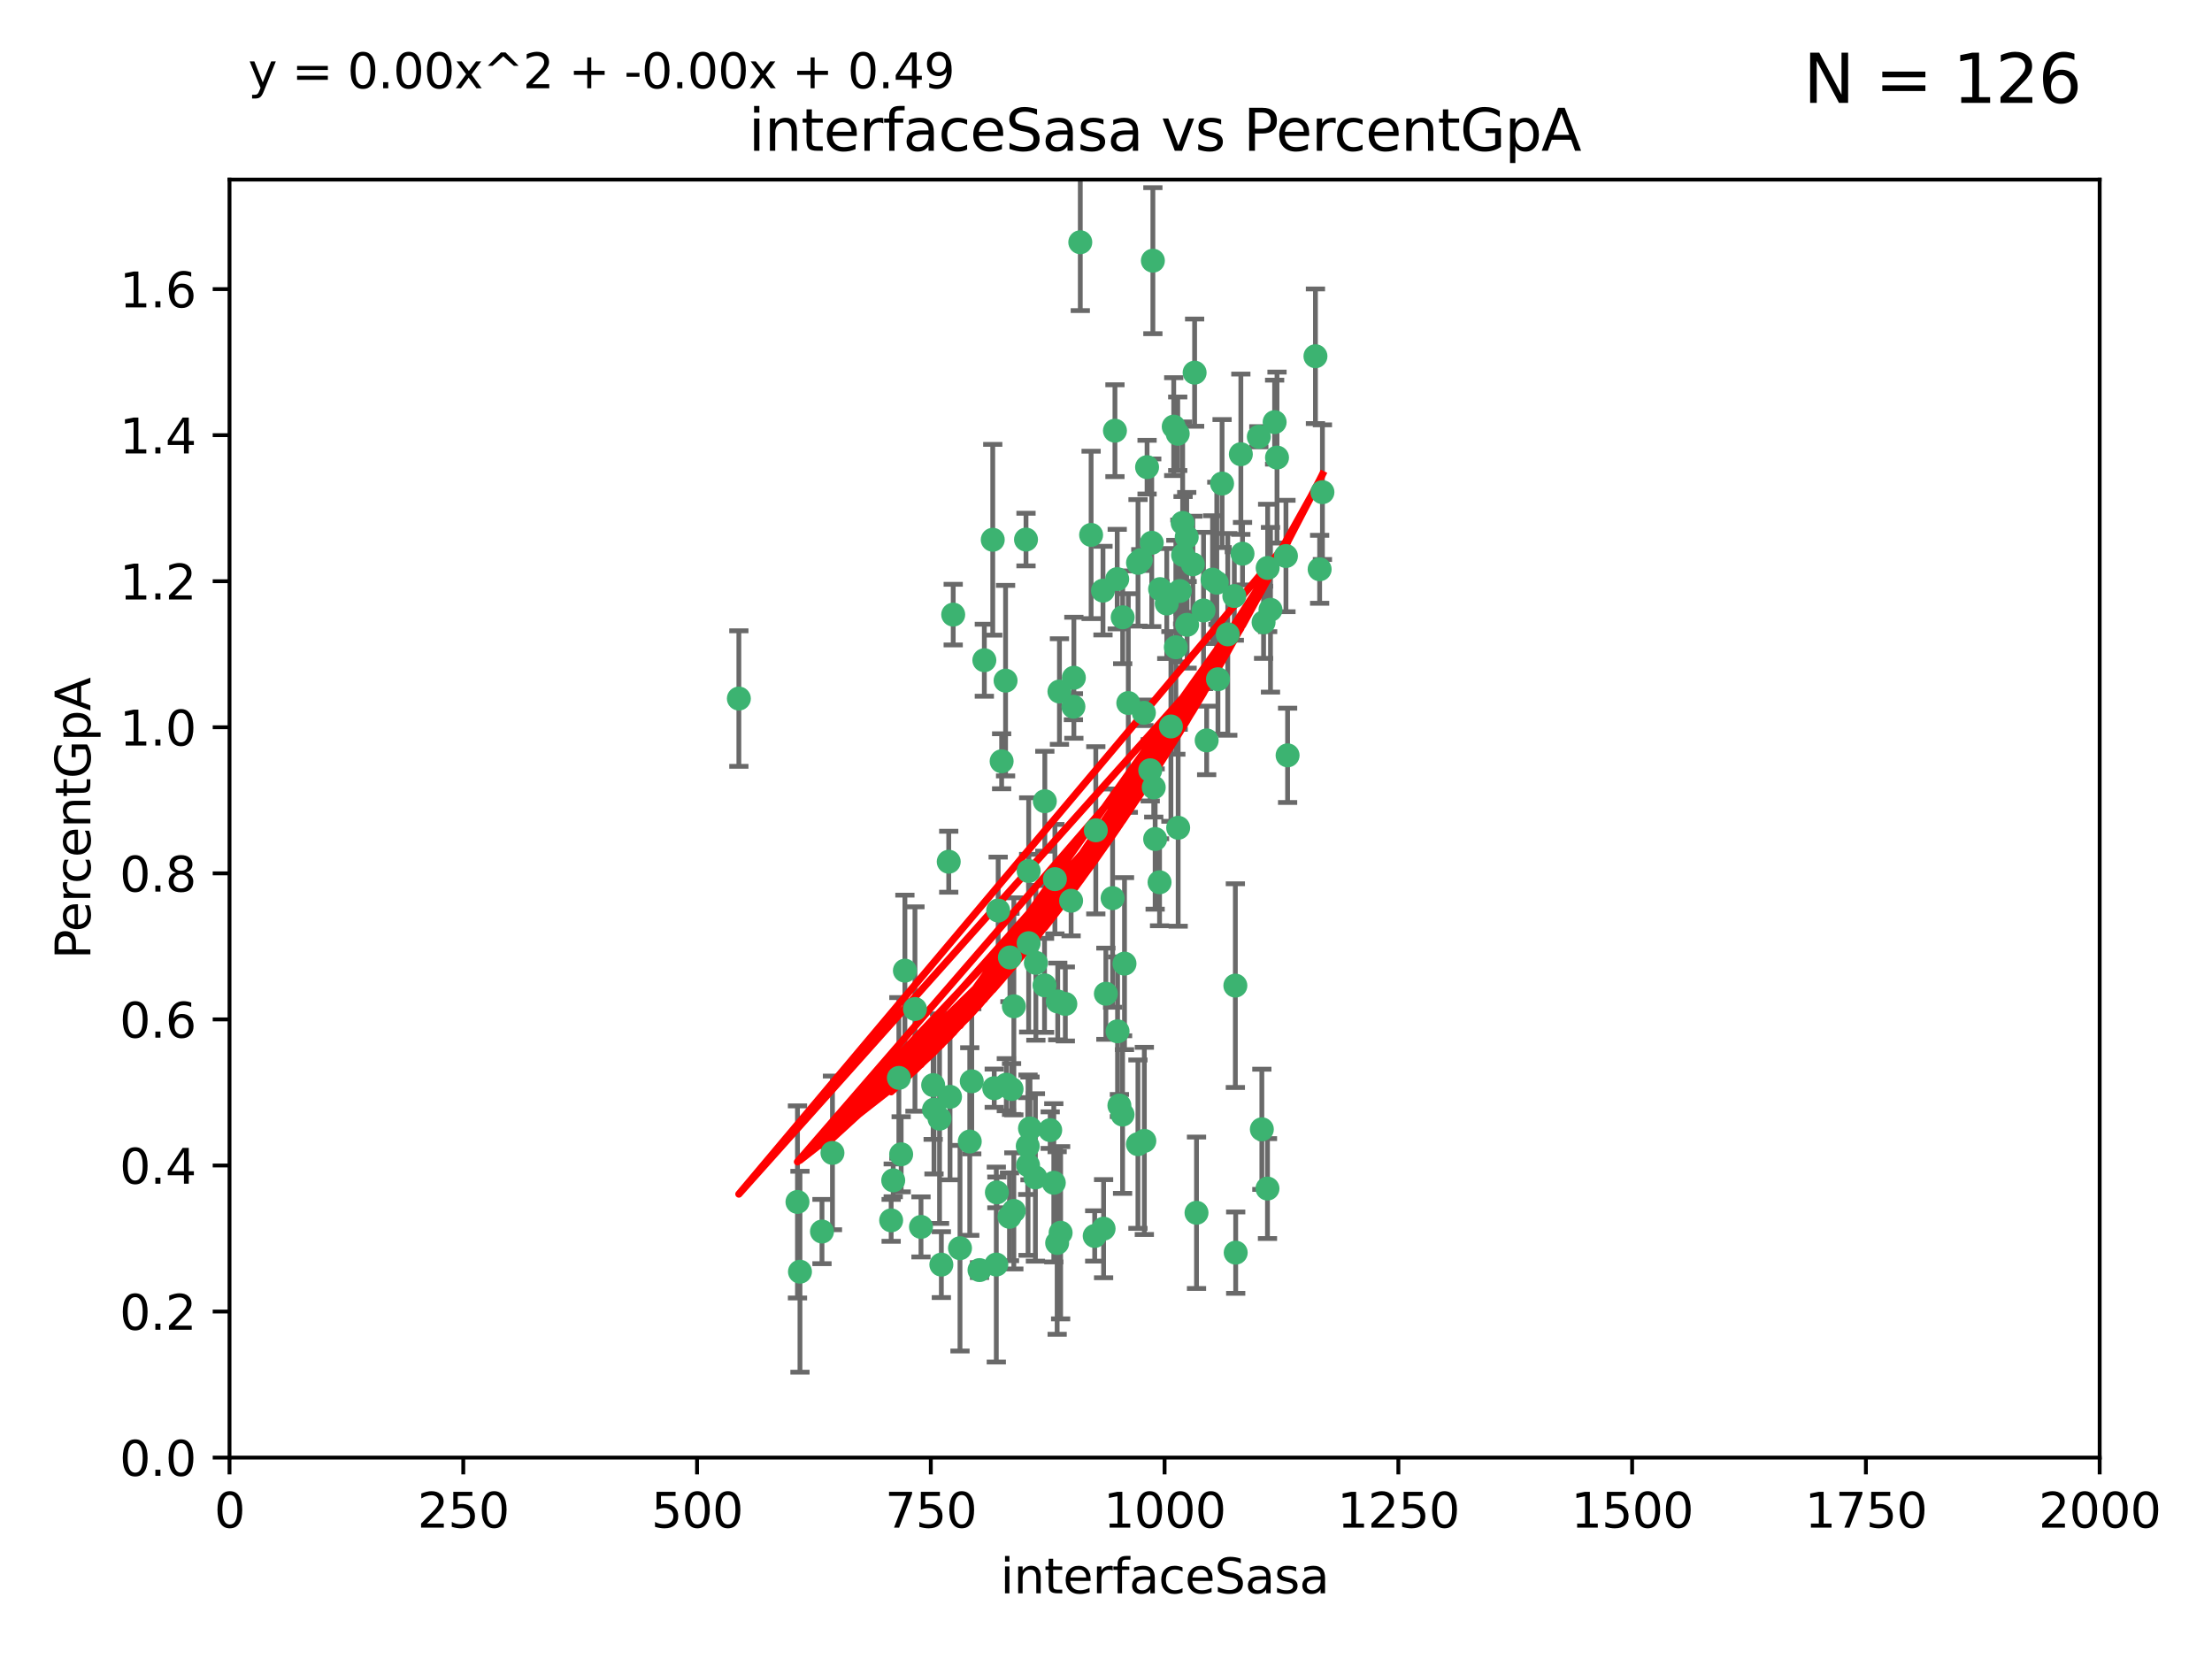 <?xml version="1.0" encoding="utf-8" standalone="no"?>
<!DOCTYPE svg PUBLIC "-//W3C//DTD SVG 1.1//EN"
  "http://www.w3.org/Graphics/SVG/1.1/DTD/svg11.dtd">
<svg xmlns:xlink="http://www.w3.org/1999/xlink" width="460.8pt" height="345.6pt" viewBox="0 0 460.8 345.6" xmlns="http://www.w3.org/2000/svg" version="1.1">
 <defs>
  <style type="text/css">*{stroke-linejoin: round; stroke-linecap: butt}</style>
 </defs>
 <g id="figure_1">
  <g id="patch_1">
   <path d="M 0 345.6 
L 460.8 345.6 
L 460.8 0 
L 0 0 
z
" style="fill: #ffffff"/>
  </g>
  <g id="axes_1">
   <g id="patch_2">
    <path d="M 47.81 303.64 
L 437.4 303.64 
L 437.4 37.411 
L 47.81 37.411 
z
" style="fill: #ffffff"/>
   </g>
   <g id="PathCollection_1">
    <defs>
     <path id="m2b36738260" d="M 0 1.118 
C 0.297 1.118 0.581 1 0.791 0.791 
C 1 0.581 1.118 0.297 1.118 0 
C 1.118 -0.297 1 -0.581 0.791 -0.791 
C 0.581 -1 0.297 -1.118 0 -1.118 
C -0.297 -1.118 -0.581 -1 -0.791 -0.791 
C -1 -0.581 -1.118 -0.297 -1.118 0 
C -1.118 0.297 -1 0.581 -0.791 0.791 
C -0.581 1 -0.297 1.118 0 1.118 
z
" style="stroke: #3cb371"/>
    </defs>
    <g clip-path="url(#pd875d9d72a)">
     <use xlink:href="#m2b36738260" x="275.486" y="102.526" style="fill: #3cb371; stroke: #3cb371"/>
     <use xlink:href="#m2b36738260" x="274.906" y="118.592" style="fill: #3cb371; stroke: #3cb371"/>
     <use xlink:href="#m2b36738260" x="258.839" y="115.347" style="fill: #3cb371; stroke: #3cb371"/>
     <use xlink:href="#m2b36738260" x="266.025" y="95.318" style="fill: #3cb371; stroke: #3cb371"/>
     <use xlink:href="#m2b36738260" x="274.033" y="74.211" style="fill: #3cb371; stroke: #3cb371"/>
     <use xlink:href="#m2b36738260" x="244.948" y="134.836" style="fill: #3cb371; stroke: #3cb371"/>
     <use xlink:href="#m2b36738260" x="245.342" y="90.362" style="fill: #3cb371; stroke: #3cb371"/>
     <use xlink:href="#m2b36738260" x="238.294" y="148.487" style="fill: #3cb371; stroke: #3cb371"/>
     <use xlink:href="#m2b36738260" x="265.53" y="87.939" style="fill: #3cb371; stroke: #3cb371"/>
     <use xlink:href="#m2b36738260" x="240.166" y="54.304" style="fill: #3cb371; stroke: #3cb371"/>
     <use xlink:href="#m2b36738260" x="233.876" y="128.593" style="fill: #3cb371; stroke: #3cb371"/>
     <use xlink:href="#m2b36738260" x="246.37" y="108.935" style="fill: #3cb371; stroke: #3cb371"/>
     <use xlink:href="#m2b36738260" x="247.296" y="130.157" style="fill: #3cb371; stroke: #3cb371"/>
     <use xlink:href="#m2b36738260" x="231.774" y="187.094" style="fill: #3cb371; stroke: #3cb371"/>
     <use xlink:href="#m2b36738260" x="238.956" y="97.317" style="fill: #3cb371; stroke: #3cb371"/>
     <use xlink:href="#m2b36738260" x="243.059" y="125.723" style="fill: #3cb371; stroke: #3cb371"/>
     <use xlink:href="#m2b36738260" x="230.374" y="207.013" style="fill: #3cb371; stroke: #3cb371"/>
     <use xlink:href="#m2b36738260" x="267.887" y="115.829" style="fill: #3cb371; stroke: #3cb371"/>
     <use xlink:href="#m2b36738260" x="245.788" y="123.117" style="fill: #3cb371; stroke: #3cb371"/>
     <use xlink:href="#m2b36738260" x="219.756" y="183.14" style="fill: #3cb371; stroke: #3cb371"/>
     <use xlink:href="#m2b36738260" x="220.702" y="144.057" style="fill: #3cb371; stroke: #3cb371"/>
     <use xlink:href="#m2b36738260" x="217.656" y="166.909" style="fill: #3cb371; stroke: #3cb371"/>
     <use xlink:href="#m2b36738260" x="244.508" y="88.874" style="fill: #3cb371; stroke: #3cb371"/>
     <use xlink:href="#m2b36738260" x="221.928" y="209.141" style="fill: #3cb371; stroke: #3cb371"/>
     <use xlink:href="#m2b36738260" x="166.13" y="250.385" style="fill: #3cb371; stroke: #3cb371"/>
     <use xlink:href="#m2b36738260" x="250.718" y="127.171" style="fill: #3cb371; stroke: #3cb371"/>
     <use xlink:href="#m2b36738260" x="245.435" y="172.439" style="fill: #3cb371; stroke: #3cb371"/>
     <use xlink:href="#m2b36738260" x="264.664" y="127.028" style="fill: #3cb371; stroke: #3cb371"/>
     <use xlink:href="#m2b36738260" x="191.859" y="255.586" style="fill: #3cb371; stroke: #3cb371"/>
     <use xlink:href="#m2b36738260" x="240.345" y="164.032" style="fill: #3cb371; stroke: #3cb371"/>
     <use xlink:href="#m2b36738260" x="196.1" y="263.443" style="fill: #3cb371; stroke: #3cb371"/>
     <use xlink:href="#m2b36738260" x="229.772" y="123.038" style="fill: #3cb371; stroke: #3cb371"/>
     <use xlink:href="#m2b36738260" x="257.131" y="124.161" style="fill: #3cb371; stroke: #3cb371"/>
     <use xlink:href="#m2b36738260" x="153.919" y="145.522" style="fill: #3cb371; stroke: #3cb371"/>
     <use xlink:href="#m2b36738260" x="268.23" y="157.353" style="fill: #3cb371; stroke: #3cb371"/>
     <use xlink:href="#m2b36738260" x="211.2" y="252.251" style="fill: #3cb371; stroke: #3cb371"/>
     <use xlink:href="#m2b36738260" x="206.808" y="112.441" style="fill: #3cb371; stroke: #3cb371"/>
     <use xlink:href="#m2b36738260" x="246.456" y="115.624" style="fill: #3cb371; stroke: #3cb371"/>
     <use xlink:href="#m2b36738260" x="252.596" y="120.746" style="fill: #3cb371; stroke: #3cb371"/>
     <use xlink:href="#m2b36738260" x="239.93" y="113.07" style="fill: #3cb371; stroke: #3cb371"/>
     <use xlink:href="#m2b36738260" x="215.791" y="200.575" style="fill: #3cb371; stroke: #3cb371"/>
     <use xlink:href="#m2b36738260" x="185.643" y="254.222" style="fill: #3cb371; stroke: #3cb371"/>
     <use xlink:href="#m2b36738260" x="232.737" y="120.64" style="fill: #3cb371; stroke: #3cb371"/>
     <use xlink:href="#m2b36738260" x="225.044" y="50.463" style="fill: #3cb371; stroke: #3cb371"/>
     <use xlink:href="#m2b36738260" x="264.075" y="118.317" style="fill: #3cb371; stroke: #3cb371"/>
     <use xlink:href="#m2b36738260" x="255.769" y="132.151" style="fill: #3cb371; stroke: #3cb371"/>
     <use xlink:href="#m2b36738260" x="248.492" y="117.548" style="fill: #3cb371; stroke: #3cb371"/>
     <use xlink:href="#m2b36738260" x="233.191" y="230.303" style="fill: #3cb371; stroke: #3cb371"/>
     <use xlink:href="#m2b36738260" x="198.57" y="128.033" style="fill: #3cb371; stroke: #3cb371"/>
     <use xlink:href="#m2b36738260" x="241.67" y="122.726" style="fill: #3cb371; stroke: #3cb371"/>
     <use xlink:href="#m2b36738260" x="213.736" y="112.4" style="fill: #3cb371; stroke: #3cb371"/>
     <use xlink:href="#m2b36738260" x="253.48" y="121.39" style="fill: #3cb371; stroke: #3cb371"/>
     <use xlink:href="#m2b36738260" x="227.298" y="111.43" style="fill: #3cb371; stroke: #3cb371"/>
     <use xlink:href="#m2b36738260" x="257.419" y="260.948" style="fill: #3cb371; stroke: #3cb371"/>
     <use xlink:href="#m2b36738260" x="223.706" y="141.186" style="fill: #3cb371; stroke: #3cb371"/>
     <use xlink:href="#m2b36738260" x="228.046" y="257.472" style="fill: #3cb371; stroke: #3cb371"/>
     <use xlink:href="#m2b36738260" x="254.581" y="100.735" style="fill: #3cb371; stroke: #3cb371"/>
     <use xlink:href="#m2b36738260" x="218.778" y="235.426" style="fill: #3cb371; stroke: #3cb371"/>
     <use xlink:href="#m2b36738260" x="223.131" y="187.642" style="fill: #3cb371; stroke: #3cb371"/>
     <use xlink:href="#m2b36738260" x="262.238" y="90.985" style="fill: #3cb371; stroke: #3cb371"/>
     <use xlink:href="#m2b36738260" x="237.649" y="116.663" style="fill: #3cb371; stroke: #3cb371"/>
     <use xlink:href="#m2b36738260" x="237.069" y="117.25" style="fill: #3cb371; stroke: #3cb371"/>
     <use xlink:href="#m2b36738260" x="262.866" y="235.252" style="fill: #3cb371; stroke: #3cb371"/>
     <use xlink:href="#m2b36738260" x="229.899" y="255.956" style="fill: #3cb371; stroke: #3cb371"/>
     <use xlink:href="#m2b36738260" x="207.67" y="248.399" style="fill: #3cb371; stroke: #3cb371"/>
     <use xlink:href="#m2b36738260" x="214.099" y="238.745" style="fill: #3cb371; stroke: #3cb371"/>
     <use xlink:href="#m2b36738260" x="214.288" y="196.482" style="fill: #3cb371; stroke: #3cb371"/>
     <use xlink:href="#m2b36738260" x="210.388" y="199.457" style="fill: #3cb371; stroke: #3cb371"/>
     <use xlink:href="#m2b36738260" x="186.074" y="245.891" style="fill: #3cb371; stroke: #3cb371"/>
     <use xlink:href="#m2b36738260" x="238.386" y="237.668" style="fill: #3cb371; stroke: #3cb371"/>
     <use xlink:href="#m2b36738260" x="195.724" y="233.04" style="fill: #3cb371; stroke: #3cb371"/>
     <use xlink:href="#m2b36738260" x="247.216" y="111.877" style="fill: #3cb371; stroke: #3cb371"/>
     <use xlink:href="#m2b36738260" x="214.295" y="181.451" style="fill: #3cb371; stroke: #3cb371"/>
     <use xlink:href="#m2b36738260" x="187.252" y="224.544" style="fill: #3cb371; stroke: #3cb371"/>
     <use xlink:href="#m2b36738260" x="214.568" y="235.075" style="fill: #3cb371; stroke: #3cb371"/>
     <use xlink:href="#m2b36738260" x="194.569" y="231.155" style="fill: #3cb371; stroke: #3cb371"/>
     <use xlink:href="#m2b36738260" x="187.729" y="240.46" style="fill: #3cb371; stroke: #3cb371"/>
     <use xlink:href="#m2b36738260" x="211.206" y="209.633" style="fill: #3cb371; stroke: #3cb371"/>
     <use xlink:href="#m2b36738260" x="207.117" y="226.694" style="fill: #3cb371; stroke: #3cb371"/>
     <use xlink:href="#m2b36738260" x="234.254" y="200.742" style="fill: #3cb371; stroke: #3cb371"/>
     <use xlink:href="#m2b36738260" x="197.907" y="228.491" style="fill: #3cb371; stroke: #3cb371"/>
     <use xlink:href="#m2b36738260" x="210.729" y="226.863" style="fill: #3cb371; stroke: #3cb371"/>
     <use xlink:href="#m2b36738260" x="232.265" y="89.722" style="fill: #3cb371; stroke: #3cb371"/>
     <use xlink:href="#m2b36738260" x="228.278" y="172.967" style="fill: #3cb371; stroke: #3cb371"/>
     <use xlink:href="#m2b36738260" x="258.492" y="94.622" style="fill: #3cb371; stroke: #3cb371"/>
     <use xlink:href="#m2b36738260" x="205.056" y="137.537" style="fill: #3cb371; stroke: #3cb371"/>
     <use xlink:href="#m2b36738260" x="173.416" y="240.17" style="fill: #3cb371; stroke: #3cb371"/>
     <use xlink:href="#m2b36738260" x="220.348" y="208.627" style="fill: #3cb371; stroke: #3cb371"/>
     <use xlink:href="#m2b36738260" x="237.053" y="238.351" style="fill: #3cb371; stroke: #3cb371"/>
     <use xlink:href="#m2b36738260" x="207.548" y="263.429" style="fill: #3cb371; stroke: #3cb371"/>
     <use xlink:href="#m2b36738260" x="210.296" y="253.486" style="fill: #3cb371; stroke: #3cb371"/>
     <use xlink:href="#m2b36738260" x="249.255" y="252.643" style="fill: #3cb371; stroke: #3cb371"/>
     <use xlink:href="#m2b36738260" x="217.595" y="205.263" style="fill: #3cb371; stroke: #3cb371"/>
     <use xlink:href="#m2b36738260" x="232.809" y="214.843" style="fill: #3cb371; stroke: #3cb371"/>
     <use xlink:href="#m2b36738260" x="253.722" y="141.497" style="fill: #3cb371; stroke: #3cb371"/>
     <use xlink:href="#m2b36738260" x="264.04" y="247.6" style="fill: #3cb371; stroke: #3cb371"/>
     <use xlink:href="#m2b36738260" x="204.049" y="264.585" style="fill: #3cb371; stroke: #3cb371"/>
     <use xlink:href="#m2b36738260" x="219.526" y="246.398" style="fill: #3cb371; stroke: #3cb371"/>
     <use xlink:href="#m2b36738260" x="220.948" y="256.806" style="fill: #3cb371; stroke: #3cb371"/>
     <use xlink:href="#m2b36738260" x="194.395" y="226.045" style="fill: #3cb371; stroke: #3cb371"/>
     <use xlink:href="#m2b36738260" x="239.615" y="160.464" style="fill: #3cb371; stroke: #3cb371"/>
     <use xlink:href="#m2b36738260" x="257.347" y="205.321" style="fill: #3cb371; stroke: #3cb371"/>
     <use xlink:href="#m2b36738260" x="241.557" y="183.793" style="fill: #3cb371; stroke: #3cb371"/>
     <use xlink:href="#m2b36738260" x="263.228" y="129.634" style="fill: #3cb371; stroke: #3cb371"/>
     <use xlink:href="#m2b36738260" x="233.853" y="232.184" style="fill: #3cb371; stroke: #3cb371"/>
     <use xlink:href="#m2b36738260" x="207.937" y="189.677" style="fill: #3cb371; stroke: #3cb371"/>
     <use xlink:href="#m2b36738260" x="220.225" y="258.939" style="fill: #3cb371; stroke: #3cb371"/>
     <use xlink:href="#m2b36738260" x="251.371" y="154.242" style="fill: #3cb371; stroke: #3cb371"/>
     <use xlink:href="#m2b36738260" x="214.161" y="242.728" style="fill: #3cb371; stroke: #3cb371"/>
     <use xlink:href="#m2b36738260" x="223.611" y="147.219" style="fill: #3cb371; stroke: #3cb371"/>
     <use xlink:href="#m2b36738260" x="240.64" y="174.785" style="fill: #3cb371; stroke: #3cb371"/>
     <use xlink:href="#m2b36738260" x="171.234" y="256.55" style="fill: #3cb371; stroke: #3cb371"/>
     <use xlink:href="#m2b36738260" x="202.019" y="237.798" style="fill: #3cb371; stroke: #3cb371"/>
     <use xlink:href="#m2b36738260" x="190.603" y="210.197" style="fill: #3cb371; stroke: #3cb371"/>
     <use xlink:href="#m2b36738260" x="166.649" y="264.919" style="fill: #3cb371; stroke: #3cb371"/>
     <use xlink:href="#m2b36738260" x="235.045" y="146.454" style="fill: #3cb371; stroke: #3cb371"/>
     <use xlink:href="#m2b36738260" x="209.638" y="225.964" style="fill: #3cb371; stroke: #3cb371"/>
     <use xlink:href="#m2b36738260" x="209.48" y="141.79" style="fill: #3cb371; stroke: #3cb371"/>
     <use xlink:href="#m2b36738260" x="243.922" y="151.336" style="fill: #3cb371; stroke: #3cb371"/>
     <use xlink:href="#m2b36738260" x="199.986" y="260.024" style="fill: #3cb371; stroke: #3cb371"/>
     <use xlink:href="#m2b36738260" x="248.862" y="77.63" style="fill: #3cb371; stroke: #3cb371"/>
     <use xlink:href="#m2b36738260" x="197.639" y="179.513" style="fill: #3cb371; stroke: #3cb371"/>
     <use xlink:href="#m2b36738260" x="188.507" y="202.204" style="fill: #3cb371; stroke: #3cb371"/>
     <use xlink:href="#m2b36738260" x="208.658" y="158.587" style="fill: #3cb371; stroke: #3cb371"/>
     <use xlink:href="#m2b36738260" x="202.434" y="225.255" style="fill: #3cb371; stroke: #3cb371"/>
     <use xlink:href="#m2b36738260" x="215.694" y="245.278" style="fill: #3cb371; stroke: #3cb371"/>
    </g>
   </g>
   <g id="matplotlib.axis_1">
    <g id="xtick_1">
     <g id="line2d_1">
      <defs>
       <path id="m85543a236e" d="M 0 0 
L 0 3.5 
" style="stroke: #000000; stroke-width: 0.8"/>
      </defs>
      <g>
       <use xlink:href="#m85543a236e" x="47.81" y="303.64" style="stroke: #000000; stroke-width: 0.8"/>
      </g>
     </g>
     <g id="text_1">
      <!-- 0 -->
      <g transform="translate(44.629 318.238)scale(0.1 -0.1)">
       <defs>
        <path id="DejaVuSans-30" d="M 2034 4250 
Q 1547 4250 1301 3770 
Q 1056 3291 1056 2328 
Q 1056 1369 1301 889 
Q 1547 409 2034 409 
Q 2525 409 2770 889 
Q 3016 1369 3016 2328 
Q 3016 3291 2770 3770 
Q 2525 4250 2034 4250 
z
M 2034 4750 
Q 2819 4750 3233 4129 
Q 3647 3509 3647 2328 
Q 3647 1150 3233 529 
Q 2819 -91 2034 -91 
Q 1250 -91 836 529 
Q 422 1150 422 2328 
Q 422 3509 836 4129 
Q 1250 4750 2034 4750 
z
" transform="scale(0.016)"/>
       </defs>
       <use xlink:href="#DejaVuSans-30"/>
      </g>
     </g>
    </g>
    <g id="xtick_2">
     <g id="line2d_2">
      <g>
       <use xlink:href="#m85543a236e" x="96.509" y="303.64" style="stroke: #000000; stroke-width: 0.8"/>
      </g>
     </g>
     <g id="text_2">
      <!-- 250 -->
      <g transform="translate(86.965 318.238)scale(0.1 -0.1)">
       <defs>
        <path id="DejaVuSans-32" d="M 1228 531 
L 3431 531 
L 3431 0 
L 469 0 
L 469 531 
Q 828 903 1448 1529 
Q 2069 2156 2228 2338 
Q 2531 2678 2651 2914 
Q 2772 3150 2772 3378 
Q 2772 3750 2511 3984 
Q 2250 4219 1831 4219 
Q 1534 4219 1204 4116 
Q 875 4013 500 3803 
L 500 4441 
Q 881 4594 1212 4672 
Q 1544 4750 1819 4750 
Q 2544 4750 2975 4387 
Q 3406 4025 3406 3419 
Q 3406 3131 3298 2873 
Q 3191 2616 2906 2266 
Q 2828 2175 2409 1742 
Q 1991 1309 1228 531 
z
" transform="scale(0.016)"/>
        <path id="DejaVuSans-35" d="M 691 4666 
L 3169 4666 
L 3169 4134 
L 1269 4134 
L 1269 2991 
Q 1406 3038 1543 3061 
Q 1681 3084 1819 3084 
Q 2600 3084 3056 2656 
Q 3513 2228 3513 1497 
Q 3513 744 3044 326 
Q 2575 -91 1722 -91 
Q 1428 -91 1123 -41 
Q 819 9 494 109 
L 494 744 
Q 775 591 1075 516 
Q 1375 441 1709 441 
Q 2250 441 2565 725 
Q 2881 1009 2881 1497 
Q 2881 1984 2565 2268 
Q 2250 2553 1709 2553 
Q 1456 2553 1204 2497 
Q 953 2441 691 2322 
L 691 4666 
z
" transform="scale(0.016)"/>
       </defs>
       <use xlink:href="#DejaVuSans-32"/>
       <use xlink:href="#DejaVuSans-35" x="63.623"/>
       <use xlink:href="#DejaVuSans-30" x="127.246"/>
      </g>
     </g>
    </g>
    <g id="xtick_3">
     <g id="line2d_3">
      <g>
       <use xlink:href="#m85543a236e" x="145.208" y="303.64" style="stroke: #000000; stroke-width: 0.8"/>
      </g>
     </g>
     <g id="text_3">
      <!-- 500 -->
      <g transform="translate(135.664 318.238)scale(0.1 -0.1)">
       <use xlink:href="#DejaVuSans-35"/>
       <use xlink:href="#DejaVuSans-30" x="63.623"/>
       <use xlink:href="#DejaVuSans-30" x="127.246"/>
      </g>
     </g>
    </g>
    <g id="xtick_4">
     <g id="line2d_4">
      <g>
       <use xlink:href="#m85543a236e" x="193.906" y="303.64" style="stroke: #000000; stroke-width: 0.8"/>
      </g>
     </g>
     <g id="text_4">
      <!-- 750 -->
      <g transform="translate(184.363 318.238)scale(0.1 -0.1)">
       <defs>
        <path id="DejaVuSans-37" d="M 525 4666 
L 3525 4666 
L 3525 4397 
L 1831 0 
L 1172 0 
L 2766 4134 
L 525 4134 
L 525 4666 
z
" transform="scale(0.016)"/>
       </defs>
       <use xlink:href="#DejaVuSans-37"/>
       <use xlink:href="#DejaVuSans-35" x="63.623"/>
       <use xlink:href="#DejaVuSans-30" x="127.246"/>
      </g>
     </g>
    </g>
    <g id="xtick_5">
     <g id="line2d_5">
      <g>
       <use xlink:href="#m85543a236e" x="242.605" y="303.64" style="stroke: #000000; stroke-width: 0.8"/>
      </g>
     </g>
     <g id="text_5">
      <!-- 1000 -->
      <g transform="translate(229.88 318.238)scale(0.1 -0.1)">
       <defs>
        <path id="DejaVuSans-31" d="M 794 531 
L 1825 531 
L 1825 4091 
L 703 3866 
L 703 4441 
L 1819 4666 
L 2450 4666 
L 2450 531 
L 3481 531 
L 3481 0 
L 794 0 
L 794 531 
z
" transform="scale(0.016)"/>
       </defs>
       <use xlink:href="#DejaVuSans-31"/>
       <use xlink:href="#DejaVuSans-30" x="63.623"/>
       <use xlink:href="#DejaVuSans-30" x="127.246"/>
       <use xlink:href="#DejaVuSans-30" x="190.869"/>
      </g>
     </g>
    </g>
    <g id="xtick_6">
     <g id="line2d_6">
      <g>
       <use xlink:href="#m85543a236e" x="291.304" y="303.64" style="stroke: #000000; stroke-width: 0.8"/>
      </g>
     </g>
     <g id="text_6">
      <!-- 1250 -->
      <g transform="translate(278.579 318.238)scale(0.1 -0.1)">
       <use xlink:href="#DejaVuSans-31"/>
       <use xlink:href="#DejaVuSans-32" x="63.623"/>
       <use xlink:href="#DejaVuSans-35" x="127.246"/>
       <use xlink:href="#DejaVuSans-30" x="190.869"/>
      </g>
     </g>
    </g>
    <g id="xtick_7">
     <g id="line2d_7">
      <g>
       <use xlink:href="#m85543a236e" x="340.002" y="303.64" style="stroke: #000000; stroke-width: 0.8"/>
      </g>
     </g>
     <g id="text_7">
      <!-- 1500 -->
      <g transform="translate(327.277 318.238)scale(0.1 -0.1)">
       <use xlink:href="#DejaVuSans-31"/>
       <use xlink:href="#DejaVuSans-35" x="63.623"/>
       <use xlink:href="#DejaVuSans-30" x="127.246"/>
       <use xlink:href="#DejaVuSans-30" x="190.869"/>
      </g>
     </g>
    </g>
    <g id="xtick_8">
     <g id="line2d_8">
      <g>
       <use xlink:href="#m85543a236e" x="388.701" y="303.64" style="stroke: #000000; stroke-width: 0.8"/>
      </g>
     </g>
     <g id="text_8">
      <!-- 1750 -->
      <g transform="translate(375.976 318.238)scale(0.1 -0.1)">
       <use xlink:href="#DejaVuSans-31"/>
       <use xlink:href="#DejaVuSans-37" x="63.623"/>
       <use xlink:href="#DejaVuSans-35" x="127.246"/>
       <use xlink:href="#DejaVuSans-30" x="190.869"/>
      </g>
     </g>
    </g>
    <g id="xtick_9">
     <g id="line2d_9">
      <g>
       <use xlink:href="#m85543a236e" x="437.4" y="303.64" style="stroke: #000000; stroke-width: 0.8"/>
      </g>
     </g>
     <g id="text_9">
      <!-- 2000 -->
      <g transform="translate(424.675 318.238)scale(0.1 -0.1)">
       <use xlink:href="#DejaVuSans-32"/>
       <use xlink:href="#DejaVuSans-30" x="63.623"/>
       <use xlink:href="#DejaVuSans-30" x="127.246"/>
       <use xlink:href="#DejaVuSans-30" x="190.869"/>
      </g>
     </g>
    </g>
    <g id="text_10">
     <!-- interfaceSasa -->
     <g transform="translate(208.398 331.917)scale(0.1 -0.1)">
      <defs>
       <path id="DejaVuSans-69" d="M 603 3500 
L 1178 3500 
L 1178 0 
L 603 0 
L 603 3500 
z
M 603 4863 
L 1178 4863 
L 1178 4134 
L 603 4134 
L 603 4863 
z
" transform="scale(0.016)"/>
       <path id="DejaVuSans-6e" d="M 3513 2113 
L 3513 0 
L 2938 0 
L 2938 2094 
Q 2938 2591 2744 2837 
Q 2550 3084 2163 3084 
Q 1697 3084 1428 2787 
Q 1159 2491 1159 1978 
L 1159 0 
L 581 0 
L 581 3500 
L 1159 3500 
L 1159 2956 
Q 1366 3272 1645 3428 
Q 1925 3584 2291 3584 
Q 2894 3584 3203 3211 
Q 3513 2838 3513 2113 
z
" transform="scale(0.016)"/>
       <path id="DejaVuSans-74" d="M 1172 4494 
L 1172 3500 
L 2356 3500 
L 2356 3053 
L 1172 3053 
L 1172 1153 
Q 1172 725 1289 603 
Q 1406 481 1766 481 
L 2356 481 
L 2356 0 
L 1766 0 
Q 1100 0 847 248 
Q 594 497 594 1153 
L 594 3053 
L 172 3053 
L 172 3500 
L 594 3500 
L 594 4494 
L 1172 4494 
z
" transform="scale(0.016)"/>
       <path id="DejaVuSans-65" d="M 3597 1894 
L 3597 1613 
L 953 1613 
Q 991 1019 1311 708 
Q 1631 397 2203 397 
Q 2534 397 2845 478 
Q 3156 559 3463 722 
L 3463 178 
Q 3153 47 2828 -22 
Q 2503 -91 2169 -91 
Q 1331 -91 842 396 
Q 353 884 353 1716 
Q 353 2575 817 3079 
Q 1281 3584 2069 3584 
Q 2775 3584 3186 3129 
Q 3597 2675 3597 1894 
z
M 3022 2063 
Q 3016 2534 2758 2815 
Q 2500 3097 2075 3097 
Q 1594 3097 1305 2825 
Q 1016 2553 972 2059 
L 3022 2063 
z
" transform="scale(0.016)"/>
       <path id="DejaVuSans-72" d="M 2631 2963 
Q 2534 3019 2420 3045 
Q 2306 3072 2169 3072 
Q 1681 3072 1420 2755 
Q 1159 2438 1159 1844 
L 1159 0 
L 581 0 
L 581 3500 
L 1159 3500 
L 1159 2956 
Q 1341 3275 1631 3429 
Q 1922 3584 2338 3584 
Q 2397 3584 2469 3576 
Q 2541 3569 2628 3553 
L 2631 2963 
z
" transform="scale(0.016)"/>
       <path id="DejaVuSans-66" d="M 2375 4863 
L 2375 4384 
L 1825 4384 
Q 1516 4384 1395 4259 
Q 1275 4134 1275 3809 
L 1275 3500 
L 2222 3500 
L 2222 3053 
L 1275 3053 
L 1275 0 
L 697 0 
L 697 3053 
L 147 3053 
L 147 3500 
L 697 3500 
L 697 3744 
Q 697 4328 969 4595 
Q 1241 4863 1831 4863 
L 2375 4863 
z
" transform="scale(0.016)"/>
       <path id="DejaVuSans-61" d="M 2194 1759 
Q 1497 1759 1228 1600 
Q 959 1441 959 1056 
Q 959 750 1161 570 
Q 1363 391 1709 391 
Q 2188 391 2477 730 
Q 2766 1069 2766 1631 
L 2766 1759 
L 2194 1759 
z
M 3341 1997 
L 3341 0 
L 2766 0 
L 2766 531 
Q 2569 213 2275 61 
Q 1981 -91 1556 -91 
Q 1019 -91 701 211 
Q 384 513 384 1019 
Q 384 1609 779 1909 
Q 1175 2209 1959 2209 
L 2766 2209 
L 2766 2266 
Q 2766 2663 2505 2880 
Q 2244 3097 1772 3097 
Q 1472 3097 1187 3025 
Q 903 2953 641 2809 
L 641 3341 
Q 956 3463 1253 3523 
Q 1550 3584 1831 3584 
Q 2591 3584 2966 3190 
Q 3341 2797 3341 1997 
z
" transform="scale(0.016)"/>
       <path id="DejaVuSans-63" d="M 3122 3366 
L 3122 2828 
Q 2878 2963 2633 3030 
Q 2388 3097 2138 3097 
Q 1578 3097 1268 2742 
Q 959 2388 959 1747 
Q 959 1106 1268 751 
Q 1578 397 2138 397 
Q 2388 397 2633 464 
Q 2878 531 3122 666 
L 3122 134 
Q 2881 22 2623 -34 
Q 2366 -91 2075 -91 
Q 1284 -91 818 406 
Q 353 903 353 1747 
Q 353 2603 823 3093 
Q 1294 3584 2113 3584 
Q 2378 3584 2631 3529 
Q 2884 3475 3122 3366 
z
" transform="scale(0.016)"/>
       <path id="DejaVuSans-53" d="M 3425 4513 
L 3425 3897 
Q 3066 4069 2747 4153 
Q 2428 4238 2131 4238 
Q 1616 4238 1336 4038 
Q 1056 3838 1056 3469 
Q 1056 3159 1242 3001 
Q 1428 2844 1947 2747 
L 2328 2669 
Q 3034 2534 3370 2195 
Q 3706 1856 3706 1288 
Q 3706 609 3251 259 
Q 2797 -91 1919 -91 
Q 1588 -91 1214 -16 
Q 841 59 441 206 
L 441 856 
Q 825 641 1194 531 
Q 1563 422 1919 422 
Q 2459 422 2753 634 
Q 3047 847 3047 1241 
Q 3047 1584 2836 1778 
Q 2625 1972 2144 2069 
L 1759 2144 
Q 1053 2284 737 2584 
Q 422 2884 422 3419 
Q 422 4038 858 4394 
Q 1294 4750 2059 4750 
Q 2388 4750 2728 4690 
Q 3069 4631 3425 4513 
z
" transform="scale(0.016)"/>
       <path id="DejaVuSans-73" d="M 2834 3397 
L 2834 2853 
Q 2591 2978 2328 3040 
Q 2066 3103 1784 3103 
Q 1356 3103 1142 2972 
Q 928 2841 928 2578 
Q 928 2378 1081 2264 
Q 1234 2150 1697 2047 
L 1894 2003 
Q 2506 1872 2764 1633 
Q 3022 1394 3022 966 
Q 3022 478 2636 193 
Q 2250 -91 1575 -91 
Q 1294 -91 989 -36 
Q 684 19 347 128 
L 347 722 
Q 666 556 975 473 
Q 1284 391 1588 391 
Q 1994 391 2212 530 
Q 2431 669 2431 922 
Q 2431 1156 2273 1281 
Q 2116 1406 1581 1522 
L 1381 1569 
Q 847 1681 609 1914 
Q 372 2147 372 2553 
Q 372 3047 722 3315 
Q 1072 3584 1716 3584 
Q 2034 3584 2315 3537 
Q 2597 3491 2834 3397 
z
" transform="scale(0.016)"/>
      </defs>
      <use xlink:href="#DejaVuSans-69"/>
      <use xlink:href="#DejaVuSans-6e" x="27.783"/>
      <use xlink:href="#DejaVuSans-74" x="91.162"/>
      <use xlink:href="#DejaVuSans-65" x="130.371"/>
      <use xlink:href="#DejaVuSans-72" x="191.895"/>
      <use xlink:href="#DejaVuSans-66" x="233.008"/>
      <use xlink:href="#DejaVuSans-61" x="268.213"/>
      <use xlink:href="#DejaVuSans-63" x="329.492"/>
      <use xlink:href="#DejaVuSans-65" x="384.473"/>
      <use xlink:href="#DejaVuSans-53" x="445.996"/>
      <use xlink:href="#DejaVuSans-61" x="509.473"/>
      <use xlink:href="#DejaVuSans-73" x="570.752"/>
      <use xlink:href="#DejaVuSans-61" x="622.852"/>
     </g>
    </g>
   </g>
   <g id="matplotlib.axis_2">
    <g id="ytick_1">
     <g id="line2d_10">
      <defs>
       <path id="m220295101f" d="M 0 0 
L -3.5 0 
" style="stroke: #000000; stroke-width: 0.8"/>
      </defs>
      <g>
       <use xlink:href="#m220295101f" x="47.81" y="303.64" style="stroke: #000000; stroke-width: 0.8"/>
      </g>
     </g>
     <g id="text_11">
      <!-- 0.0 -->
      <g transform="translate(24.907 307.439)scale(0.1 -0.1)">
       <defs>
        <path id="DejaVuSans-2e" d="M 684 794 
L 1344 794 
L 1344 0 
L 684 0 
L 684 794 
z
" transform="scale(0.016)"/>
       </defs>
       <use xlink:href="#DejaVuSans-30"/>
       <use xlink:href="#DejaVuSans-2e" x="63.623"/>
       <use xlink:href="#DejaVuSans-30" x="95.41"/>
      </g>
     </g>
    </g>
    <g id="ytick_2">
     <g id="line2d_11">
      <g>
       <use xlink:href="#m220295101f" x="47.81" y="273.214" style="stroke: #000000; stroke-width: 0.8"/>
      </g>
     </g>
     <g id="text_12">
      <!-- 0.2 -->
      <g transform="translate(24.907 277.013)scale(0.1 -0.1)">
       <use xlink:href="#DejaVuSans-30"/>
       <use xlink:href="#DejaVuSans-2e" x="63.623"/>
       <use xlink:href="#DejaVuSans-32" x="95.41"/>
      </g>
     </g>
    </g>
    <g id="ytick_3">
     <g id="line2d_12">
      <g>
       <use xlink:href="#m220295101f" x="47.81" y="242.788" style="stroke: #000000; stroke-width: 0.8"/>
      </g>
     </g>
     <g id="text_13">
      <!-- 0.4 -->
      <g transform="translate(24.907 246.587)scale(0.1 -0.1)">
       <defs>
        <path id="DejaVuSans-34" d="M 2419 4116 
L 825 1625 
L 2419 1625 
L 2419 4116 
z
M 2253 4666 
L 3047 4666 
L 3047 1625 
L 3713 1625 
L 3713 1100 
L 3047 1100 
L 3047 0 
L 2419 0 
L 2419 1100 
L 313 1100 
L 313 1709 
L 2253 4666 
z
" transform="scale(0.016)"/>
       </defs>
       <use xlink:href="#DejaVuSans-30"/>
       <use xlink:href="#DejaVuSans-2e" x="63.623"/>
       <use xlink:href="#DejaVuSans-34" x="95.41"/>
      </g>
     </g>
    </g>
    <g id="ytick_4">
     <g id="line2d_13">
      <g>
       <use xlink:href="#m220295101f" x="47.81" y="212.362" style="stroke: #000000; stroke-width: 0.8"/>
      </g>
     </g>
     <g id="text_14">
      <!-- 0.6 -->
      <g transform="translate(24.907 216.161)scale(0.1 -0.1)">
       <defs>
        <path id="DejaVuSans-36" d="M 2113 2584 
Q 1688 2584 1439 2293 
Q 1191 2003 1191 1497 
Q 1191 994 1439 701 
Q 1688 409 2113 409 
Q 2538 409 2786 701 
Q 3034 994 3034 1497 
Q 3034 2003 2786 2293 
Q 2538 2584 2113 2584 
z
M 3366 4563 
L 3366 3988 
Q 3128 4100 2886 4159 
Q 2644 4219 2406 4219 
Q 1781 4219 1451 3797 
Q 1122 3375 1075 2522 
Q 1259 2794 1537 2939 
Q 1816 3084 2150 3084 
Q 2853 3084 3261 2657 
Q 3669 2231 3669 1497 
Q 3669 778 3244 343 
Q 2819 -91 2113 -91 
Q 1303 -91 875 529 
Q 447 1150 447 2328 
Q 447 3434 972 4092 
Q 1497 4750 2381 4750 
Q 2619 4750 2861 4703 
Q 3103 4656 3366 4563 
z
" transform="scale(0.016)"/>
       </defs>
       <use xlink:href="#DejaVuSans-30"/>
       <use xlink:href="#DejaVuSans-2e" x="63.623"/>
       <use xlink:href="#DejaVuSans-36" x="95.41"/>
      </g>
     </g>
    </g>
    <g id="ytick_5">
     <g id="line2d_14">
      <g>
       <use xlink:href="#m220295101f" x="47.81" y="181.935" style="stroke: #000000; stroke-width: 0.8"/>
      </g>
     </g>
     <g id="text_15">
      <!-- 0.8 -->
      <g transform="translate(24.907 185.735)scale(0.1 -0.1)">
       <defs>
        <path id="DejaVuSans-38" d="M 2034 2216 
Q 1584 2216 1326 1975 
Q 1069 1734 1069 1313 
Q 1069 891 1326 650 
Q 1584 409 2034 409 
Q 2484 409 2743 651 
Q 3003 894 3003 1313 
Q 3003 1734 2745 1975 
Q 2488 2216 2034 2216 
z
M 1403 2484 
Q 997 2584 770 2862 
Q 544 3141 544 3541 
Q 544 4100 942 4425 
Q 1341 4750 2034 4750 
Q 2731 4750 3128 4425 
Q 3525 4100 3525 3541 
Q 3525 3141 3298 2862 
Q 3072 2584 2669 2484 
Q 3125 2378 3379 2068 
Q 3634 1759 3634 1313 
Q 3634 634 3220 271 
Q 2806 -91 2034 -91 
Q 1263 -91 848 271 
Q 434 634 434 1313 
Q 434 1759 690 2068 
Q 947 2378 1403 2484 
z
M 1172 3481 
Q 1172 3119 1398 2916 
Q 1625 2713 2034 2713 
Q 2441 2713 2670 2916 
Q 2900 3119 2900 3481 
Q 2900 3844 2670 4047 
Q 2441 4250 2034 4250 
Q 1625 4250 1398 4047 
Q 1172 3844 1172 3481 
z
" transform="scale(0.016)"/>
       </defs>
       <use xlink:href="#DejaVuSans-30"/>
       <use xlink:href="#DejaVuSans-2e" x="63.623"/>
       <use xlink:href="#DejaVuSans-38" x="95.41"/>
      </g>
     </g>
    </g>
    <g id="ytick_6">
     <g id="line2d_15">
      <g>
       <use xlink:href="#m220295101f" x="47.81" y="151.509" style="stroke: #000000; stroke-width: 0.8"/>
      </g>
     </g>
     <g id="text_16">
      <!-- 1.0 -->
      <g transform="translate(24.907 155.308)scale(0.1 -0.1)">
       <use xlink:href="#DejaVuSans-31"/>
       <use xlink:href="#DejaVuSans-2e" x="63.623"/>
       <use xlink:href="#DejaVuSans-30" x="95.41"/>
      </g>
     </g>
    </g>
    <g id="ytick_7">
     <g id="line2d_16">
      <g>
       <use xlink:href="#m220295101f" x="47.81" y="121.083" style="stroke: #000000; stroke-width: 0.8"/>
      </g>
     </g>
     <g id="text_17">
      <!-- 1.2 -->
      <g transform="translate(24.907 124.882)scale(0.1 -0.1)">
       <use xlink:href="#DejaVuSans-31"/>
       <use xlink:href="#DejaVuSans-2e" x="63.623"/>
       <use xlink:href="#DejaVuSans-32" x="95.41"/>
      </g>
     </g>
    </g>
    <g id="ytick_8">
     <g id="line2d_17">
      <g>
       <use xlink:href="#m220295101f" x="47.81" y="90.657" style="stroke: #000000; stroke-width: 0.8"/>
      </g>
     </g>
     <g id="text_18">
      <!-- 1.4 -->
      <g transform="translate(24.907 94.456)scale(0.1 -0.1)">
       <use xlink:href="#DejaVuSans-31"/>
       <use xlink:href="#DejaVuSans-2e" x="63.623"/>
       <use xlink:href="#DejaVuSans-34" x="95.41"/>
      </g>
     </g>
    </g>
    <g id="ytick_9">
     <g id="line2d_18">
      <g>
       <use xlink:href="#m220295101f" x="47.81" y="60.231" style="stroke: #000000; stroke-width: 0.8"/>
      </g>
     </g>
     <g id="text_19">
      <!-- 1.6 -->
      <g transform="translate(24.907 64.03)scale(0.1 -0.1)">
       <use xlink:href="#DejaVuSans-31"/>
       <use xlink:href="#DejaVuSans-2e" x="63.623"/>
       <use xlink:href="#DejaVuSans-36" x="95.41"/>
      </g>
     </g>
    </g>
    <g id="text_20">
     <!-- PercentGpA -->
     <g transform="translate(18.827 199.802)rotate(-90)scale(0.1 -0.1)">
      <defs>
       <path id="DejaVuSans-50" d="M 1259 4147 
L 1259 2394 
L 2053 2394 
Q 2494 2394 2734 2622 
Q 2975 2850 2975 3272 
Q 2975 3691 2734 3919 
Q 2494 4147 2053 4147 
L 1259 4147 
z
M 628 4666 
L 2053 4666 
Q 2838 4666 3239 4311 
Q 3641 3956 3641 3272 
Q 3641 2581 3239 2228 
Q 2838 1875 2053 1875 
L 1259 1875 
L 1259 0 
L 628 0 
L 628 4666 
z
" transform="scale(0.016)"/>
       <path id="DejaVuSans-47" d="M 3809 666 
L 3809 1919 
L 2778 1919 
L 2778 2438 
L 4434 2438 
L 4434 434 
Q 4069 175 3628 42 
Q 3188 -91 2688 -91 
Q 1594 -91 976 548 
Q 359 1188 359 2328 
Q 359 3472 976 4111 
Q 1594 4750 2688 4750 
Q 3144 4750 3555 4637 
Q 3966 4525 4313 4306 
L 4313 3634 
Q 3963 3931 3569 4081 
Q 3175 4231 2741 4231 
Q 1884 4231 1454 3753 
Q 1025 3275 1025 2328 
Q 1025 1384 1454 906 
Q 1884 428 2741 428 
Q 3075 428 3337 486 
Q 3600 544 3809 666 
z
" transform="scale(0.016)"/>
       <path id="DejaVuSans-70" d="M 1159 525 
L 1159 -1331 
L 581 -1331 
L 581 3500 
L 1159 3500 
L 1159 2969 
Q 1341 3281 1617 3432 
Q 1894 3584 2278 3584 
Q 2916 3584 3314 3078 
Q 3713 2572 3713 1747 
Q 3713 922 3314 415 
Q 2916 -91 2278 -91 
Q 1894 -91 1617 61 
Q 1341 213 1159 525 
z
M 3116 1747 
Q 3116 2381 2855 2742 
Q 2594 3103 2138 3103 
Q 1681 3103 1420 2742 
Q 1159 2381 1159 1747 
Q 1159 1113 1420 752 
Q 1681 391 2138 391 
Q 2594 391 2855 752 
Q 3116 1113 3116 1747 
z
" transform="scale(0.016)"/>
       <path id="DejaVuSans-41" d="M 2188 4044 
L 1331 1722 
L 3047 1722 
L 2188 4044 
z
M 1831 4666 
L 2547 4666 
L 4325 0 
L 3669 0 
L 3244 1197 
L 1141 1197 
L 716 0 
L 50 0 
L 1831 4666 
z
" transform="scale(0.016)"/>
      </defs>
      <use xlink:href="#DejaVuSans-50"/>
      <use xlink:href="#DejaVuSans-65" x="56.678"/>
      <use xlink:href="#DejaVuSans-72" x="118.201"/>
      <use xlink:href="#DejaVuSans-63" x="157.064"/>
      <use xlink:href="#DejaVuSans-65" x="212.045"/>
      <use xlink:href="#DejaVuSans-6e" x="273.568"/>
      <use xlink:href="#DejaVuSans-74" x="336.947"/>
      <use xlink:href="#DejaVuSans-47" x="376.156"/>
      <use xlink:href="#DejaVuSans-70" x="453.646"/>
      <use xlink:href="#DejaVuSans-41" x="517.123"/>
     </g>
    </g>
   </g>
   <g id="LineCollection_1">
    <path d="M 275.486 116.551 
L 275.486 88.502 
" clip-path="url(#pd875d9d72a)" style="fill: none; stroke: #696969"/>
    <path d="M 274.906 125.671 
L 274.906 111.513 
" clip-path="url(#pd875d9d72a)" style="fill: none; stroke: #696969"/>
    <path d="M 258.839 121.856 
L 258.839 108.837 
" clip-path="url(#pd875d9d72a)" style="fill: none; stroke: #696969"/>
    <path d="M 266.025 113.125 
L 266.025 77.511 
" clip-path="url(#pd875d9d72a)" style="fill: none; stroke: #696969"/>
    <path d="M 274.033 88.233 
L 274.033 60.19 
" clip-path="url(#pd875d9d72a)" style="fill: none; stroke: #696969"/>
    <path d="M 244.948 157.119 
L 244.948 112.554 
" clip-path="url(#pd875d9d72a)" style="fill: none; stroke: #696969"/>
    <path d="M 245.342 98.017 
L 245.342 82.708 
" clip-path="url(#pd875d9d72a)" style="fill: none; stroke: #696969"/>
    <path d="M 238.294 151.141 
L 238.294 145.832 
" clip-path="url(#pd875d9d72a)" style="fill: none; stroke: #696969"/>
    <path d="M 265.53 96.688 
L 265.53 79.189 
" clip-path="url(#pd875d9d72a)" style="fill: none; stroke: #696969"/>
    <path d="M 240.166 69.514 
L 240.166 39.094 
" clip-path="url(#pd875d9d72a)" style="fill: none; stroke: #696969"/>
    <path d="M 233.876 138.259 
L 233.876 118.927 
" clip-path="url(#pd875d9d72a)" style="fill: none; stroke: #696969"/>
    <path d="M 246.37 129.975 
L 246.37 87.895 
" clip-path="url(#pd875d9d72a)" style="fill: none; stroke: #696969"/>
    <path d="M 247.296 139.176 
L 247.296 121.139 
" clip-path="url(#pd875d9d72a)" style="fill: none; stroke: #696969"/>
    <path d="M 231.774 209.823 
L 231.774 164.366 
" clip-path="url(#pd875d9d72a)" style="fill: none; stroke: #696969"/>
    <path d="M 238.956 102.911 
L 238.956 91.723 
" clip-path="url(#pd875d9d72a)" style="fill: none; stroke: #696969"/>
    <path d="M 243.059 137.173 
L 243.059 114.273 
" clip-path="url(#pd875d9d72a)" style="fill: none; stroke: #696969"/>
    <path d="M 230.374 216.511 
L 230.374 197.514 
" clip-path="url(#pd875d9d72a)" style="fill: none; stroke: #696969"/>
    <path d="M 267.887 127.434 
L 267.887 104.223 
" clip-path="url(#pd875d9d72a)" style="fill: none; stroke: #696969"/>
    <path d="M 245.788 137.906 
L 245.788 108.328 
" clip-path="url(#pd875d9d72a)" style="fill: none; stroke: #696969"/>
    <path d="M 219.756 194.535 
L 219.756 171.745 
" clip-path="url(#pd875d9d72a)" style="fill: none; stroke: #696969"/>
    <path d="M 220.702 155.054 
L 220.702 133.06 
" clip-path="url(#pd875d9d72a)" style="fill: none; stroke: #696969"/>
    <path d="M 217.656 177.313 
L 217.656 156.505 
" clip-path="url(#pd875d9d72a)" style="fill: none; stroke: #696969"/>
    <path d="M 244.508 99.068 
L 244.508 78.679 
" clip-path="url(#pd875d9d72a)" style="fill: none; stroke: #696969"/>
    <path d="M 221.928 216.853 
L 221.928 201.43 
" clip-path="url(#pd875d9d72a)" style="fill: none; stroke: #696969"/>
    <path d="M 166.13 270.394 
L 166.13 230.377 
" clip-path="url(#pd875d9d72a)" style="fill: none; stroke: #696969"/>
    <path d="M 250.718 143.45 
L 250.718 110.892 
" clip-path="url(#pd875d9d72a)" style="fill: none; stroke: #696969"/>
    <path d="M 245.435 192.948 
L 245.435 151.931 
" clip-path="url(#pd875d9d72a)" style="fill: none; stroke: #696969"/>
    <path d="M 264.664 144.184 
L 264.664 109.872 
" clip-path="url(#pd875d9d72a)" style="fill: none; stroke: #696969"/>
    <path d="M 191.859 261.846 
L 191.859 249.326 
" clip-path="url(#pd875d9d72a)" style="fill: none; stroke: #696969"/>
    <path d="M 240.345 170.206 
L 240.345 157.858 
" clip-path="url(#pd875d9d72a)" style="fill: none; stroke: #696969"/>
    <path d="M 196.1 270.302 
L 196.1 256.584 
" clip-path="url(#pd875d9d72a)" style="fill: none; stroke: #696969"/>
    <path d="M 229.772 132.269 
L 229.772 113.807 
" clip-path="url(#pd875d9d72a)" style="fill: none; stroke: #696969"/>
    <path d="M 257.131 133.371 
L 257.131 114.951 
" clip-path="url(#pd875d9d72a)" style="fill: none; stroke: #696969"/>
    <path d="M 153.919 159.637 
L 153.919 131.407 
" clip-path="url(#pd875d9d72a)" style="fill: none; stroke: #696969"/>
    <path d="M 268.23 167.175 
L 268.23 147.531 
" clip-path="url(#pd875d9d72a)" style="fill: none; stroke: #696969"/>
    <path d="M 211.2 264.346 
L 211.2 240.155 
" clip-path="url(#pd875d9d72a)" style="fill: none; stroke: #696969"/>
    <path d="M 206.808 132.308 
L 206.808 92.574 
" clip-path="url(#pd875d9d72a)" style="fill: none; stroke: #696969"/>
    <path d="M 246.456 127.805 
L 246.456 103.444 
" clip-path="url(#pd875d9d72a)" style="fill: none; stroke: #696969"/>
    <path d="M 252.596 134.052 
L 252.596 107.441 
" clip-path="url(#pd875d9d72a)" style="fill: none; stroke: #696969"/>
    <path d="M 239.93 130.531 
L 239.93 95.608 
" clip-path="url(#pd875d9d72a)" style="fill: none; stroke: #696969"/>
    <path d="M 215.791 216.692 
L 215.791 184.457 
" clip-path="url(#pd875d9d72a)" style="fill: none; stroke: #696969"/>
    <path d="M 185.643 258.588 
L 185.643 249.857 
" clip-path="url(#pd875d9d72a)" style="fill: none; stroke: #696969"/>
    <path d="M 232.737 131.008 
L 232.737 110.272 
" clip-path="url(#pd875d9d72a)" style="fill: none; stroke: #696969"/>
    <path d="M 225.044 64.704 
L 225.044 36.222 
" clip-path="url(#pd875d9d72a)" style="fill: none; stroke: #696969"/>
    <path d="M 264.075 131.588 
L 264.075 105.046 
" clip-path="url(#pd875d9d72a)" style="fill: none; stroke: #696969"/>
    <path d="M 255.769 153.161 
L 255.769 111.142 
" clip-path="url(#pd875d9d72a)" style="fill: none; stroke: #696969"/>
    <path d="M 248.492 127.556 
L 248.492 107.539 
" clip-path="url(#pd875d9d72a)" style="fill: none; stroke: #696969"/>
    <path d="M 233.191 232.607 
L 233.191 227.999 
" clip-path="url(#pd875d9d72a)" style="fill: none; stroke: #696969"/>
    <path d="M 198.57 134.352 
L 198.57 121.715 
" clip-path="url(#pd875d9d72a)" style="fill: none; stroke: #696969"/>
    <path d="M 241.67 124.287 
L 241.67 121.164 
" clip-path="url(#pd875d9d72a)" style="fill: none; stroke: #696969"/>
    <path d="M 213.736 117.881 
L 213.736 106.919 
" clip-path="url(#pd875d9d72a)" style="fill: none; stroke: #696969"/>
    <path d="M 253.48 142.334 
L 253.48 100.445 
" clip-path="url(#pd875d9d72a)" style="fill: none; stroke: #696969"/>
    <path d="M 227.298 128.867 
L 227.298 93.993 
" clip-path="url(#pd875d9d72a)" style="fill: none; stroke: #696969"/>
    <path d="M 257.419 269.417 
L 257.419 252.479 
" clip-path="url(#pd875d9d72a)" style="fill: none; stroke: #696969"/>
    <path d="M 223.706 153.788 
L 223.706 128.583 
" clip-path="url(#pd875d9d72a)" style="fill: none; stroke: #696969"/>
    <path d="M 228.046 262.714 
L 228.046 252.23 
" clip-path="url(#pd875d9d72a)" style="fill: none; stroke: #696969"/>
    <path d="M 254.581 114.065 
L 254.581 87.405 
" clip-path="url(#pd875d9d72a)" style="fill: none; stroke: #696969"/>
    <path d="M 218.778 239.235 
L 218.778 231.618 
" clip-path="url(#pd875d9d72a)" style="fill: none; stroke: #696969"/>
    <path d="M 223.131 194.952 
L 223.131 180.332 
" clip-path="url(#pd875d9d72a)" style="fill: none; stroke: #696969"/>
    <path d="M 262.238 93.09 
L 262.238 88.88 
" clip-path="url(#pd875d9d72a)" style="fill: none; stroke: #696969"/>
    <path d="M 237.649 118.845 
L 237.649 114.48 
" clip-path="url(#pd875d9d72a)" style="fill: none; stroke: #696969"/>
    <path d="M 237.069 130.424 
L 237.069 104.076 
" clip-path="url(#pd875d9d72a)" style="fill: none; stroke: #696969"/>
    <path d="M 262.866 247.774 
L 262.866 222.731 
" clip-path="url(#pd875d9d72a)" style="fill: none; stroke: #696969"/>
    <path d="M 229.899 266.177 
L 229.899 245.734 
" clip-path="url(#pd875d9d72a)" style="fill: none; stroke: #696969"/>
    <path d="M 207.67 251.602 
L 207.67 245.196 
" clip-path="url(#pd875d9d72a)" style="fill: none; stroke: #696969"/>
    <path d="M 214.099 248.833 
L 214.099 228.656 
" clip-path="url(#pd875d9d72a)" style="fill: none; stroke: #696969"/>
    <path d="M 214.288 214.989 
L 214.288 177.976 
" clip-path="url(#pd875d9d72a)" style="fill: none; stroke: #696969"/>
    <path d="M 210.388 208.661 
L 210.388 190.254 
" clip-path="url(#pd875d9d72a)" style="fill: none; stroke: #696969"/>
    <path d="M 186.074 249.307 
L 186.074 242.474 
" clip-path="url(#pd875d9d72a)" style="fill: none; stroke: #696969"/>
    <path d="M 238.386 257.164 
L 238.386 218.172 
" clip-path="url(#pd875d9d72a)" style="fill: none; stroke: #696969"/>
    <path d="M 195.724 254.859 
L 195.724 211.22 
" clip-path="url(#pd875d9d72a)" style="fill: none; stroke: #696969"/>
    <path d="M 247.216 121.164 
L 247.216 102.59 
" clip-path="url(#pd875d9d72a)" style="fill: none; stroke: #696969"/>
    <path d="M 214.295 196.715 
L 214.295 166.186 
" clip-path="url(#pd875d9d72a)" style="fill: none; stroke: #696969"/>
    <path d="M 187.252 241.275 
L 187.252 207.813 
" clip-path="url(#pd875d9d72a)" style="fill: none; stroke: #696969"/>
    <path d="M 214.568 245.783 
L 214.568 224.368 
" clip-path="url(#pd875d9d72a)" style="fill: none; stroke: #696969"/>
    <path d="M 194.569 244.556 
L 194.569 217.754 
" clip-path="url(#pd875d9d72a)" style="fill: none; stroke: #696969"/>
    <path d="M 187.729 248.283 
L 187.729 232.638 
" clip-path="url(#pd875d9d72a)" style="fill: none; stroke: #696969"/>
    <path d="M 211.206 232.235 
L 211.206 187.031 
" clip-path="url(#pd875d9d72a)" style="fill: none; stroke: #696969"/>
    <path d="M 207.117 230.679 
L 207.117 222.709 
" clip-path="url(#pd875d9d72a)" style="fill: none; stroke: #696969"/>
    <path d="M 234.254 218.655 
L 234.254 182.829 
" clip-path="url(#pd875d9d72a)" style="fill: none; stroke: #696969"/>
    <path d="M 197.907 245.782 
L 197.907 211.201 
" clip-path="url(#pd875d9d72a)" style="fill: none; stroke: #696969"/>
    <path d="M 210.729 232.164 
L 210.729 221.562 
" clip-path="url(#pd875d9d72a)" style="fill: none; stroke: #696969"/>
    <path d="M 232.265 99.288 
L 232.265 80.155 
" clip-path="url(#pd875d9d72a)" style="fill: none; stroke: #696969"/>
    <path d="M 228.278 190.388 
L 228.278 155.547 
" clip-path="url(#pd875d9d72a)" style="fill: none; stroke: #696969"/>
    <path d="M 258.492 111.321 
L 258.492 77.924 
" clip-path="url(#pd875d9d72a)" style="fill: none; stroke: #696969"/>
    <path d="M 205.056 145.036 
L 205.056 130.037 
" clip-path="url(#pd875d9d72a)" style="fill: none; stroke: #696969"/>
    <path d="M 173.416 256.178 
L 173.416 224.163 
" clip-path="url(#pd875d9d72a)" style="fill: none; stroke: #696969"/>
    <path d="M 220.348 216.618 
L 220.348 200.636 
" clip-path="url(#pd875d9d72a)" style="fill: none; stroke: #696969"/>
    <path d="M 237.053 255.886 
L 237.053 220.815 
" clip-path="url(#pd875d9d72a)" style="fill: none; stroke: #696969"/>
    <path d="M 207.548 283.728 
L 207.548 243.13 
" clip-path="url(#pd875d9d72a)" style="fill: none; stroke: #696969"/>
    <path d="M 210.296 262.628 
L 210.296 244.343 
" clip-path="url(#pd875d9d72a)" style="fill: none; stroke: #696969"/>
    <path d="M 249.255 268.416 
L 249.255 236.869 
" clip-path="url(#pd875d9d72a)" style="fill: none; stroke: #696969"/>
    <path d="M 217.595 215.051 
L 217.595 195.476 
" clip-path="url(#pd875d9d72a)" style="fill: none; stroke: #696969"/>
    <path d="M 232.809 230.338 
L 232.809 199.348 
" clip-path="url(#pd875d9d72a)" style="fill: none; stroke: #696969"/>
    <path d="M 253.722 152.925 
L 253.722 130.07 
" clip-path="url(#pd875d9d72a)" style="fill: none; stroke: #696969"/>
    <path d="M 264.04 258.005 
L 264.04 237.194 
" clip-path="url(#pd875d9d72a)" style="fill: none; stroke: #696969"/>
    <path d="M 204.049 266.135 
L 204.049 263.035 
" clip-path="url(#pd875d9d72a)" style="fill: none; stroke: #696969"/>
    <path d="M 219.526 262.879 
L 219.526 229.916 
" clip-path="url(#pd875d9d72a)" style="fill: none; stroke: #696969"/>
    <path d="M 220.948 274.747 
L 220.948 238.864 
" clip-path="url(#pd875d9d72a)" style="fill: none; stroke: #696969"/>
    <path d="M 194.395 237.349 
L 194.395 214.741 
" clip-path="url(#pd875d9d72a)" style="fill: none; stroke: #696969"/>
    <path d="M 239.615 166.859 
L 239.615 154.07 
" clip-path="url(#pd875d9d72a)" style="fill: none; stroke: #696969"/>
    <path d="M 257.347 226.542 
L 257.347 184.101 
" clip-path="url(#pd875d9d72a)" style="fill: none; stroke: #696969"/>
    <path d="M 241.557 192.858 
L 241.557 174.727 
" clip-path="url(#pd875d9d72a)" style="fill: none; stroke: #696969"/>
    <path d="M 263.228 137.148 
L 263.228 122.121 
" clip-path="url(#pd875d9d72a)" style="fill: none; stroke: #696969"/>
    <path d="M 233.853 248.599 
L 233.853 215.768 
" clip-path="url(#pd875d9d72a)" style="fill: none; stroke: #696969"/>
    <path d="M 207.937 200.8 
L 207.937 178.554 
" clip-path="url(#pd875d9d72a)" style="fill: none; stroke: #696969"/>
    <path d="M 220.225 277.956 
L 220.225 239.922 
" clip-path="url(#pd875d9d72a)" style="fill: none; stroke: #696969"/>
    <path d="M 251.371 161.382 
L 251.371 147.102 
" clip-path="url(#pd875d9d72a)" style="fill: none; stroke: #696969"/>
    <path d="M 214.161 261.509 
L 214.161 223.947 
" clip-path="url(#pd875d9d72a)" style="fill: none; stroke: #696969"/>
    <path d="M 223.611 149.931 
L 223.611 144.506 
" clip-path="url(#pd875d9d72a)" style="fill: none; stroke: #696969"/>
    <path d="M 240.64 189.396 
L 240.64 160.174 
" clip-path="url(#pd875d9d72a)" style="fill: none; stroke: #696969"/>
    <path d="M 171.234 263.244 
L 171.234 249.856 
" clip-path="url(#pd875d9d72a)" style="fill: none; stroke: #696969"/>
    <path d="M 202.019 257.338 
L 202.019 218.259 
" clip-path="url(#pd875d9d72a)" style="fill: none; stroke: #696969"/>
    <path d="M 190.603 231.483 
L 190.603 188.911 
" clip-path="url(#pd875d9d72a)" style="fill: none; stroke: #696969"/>
    <path d="M 166.649 285.846 
L 166.649 243.993 
" clip-path="url(#pd875d9d72a)" style="fill: none; stroke: #696969"/>
    <path d="M 235.045 169.221 
L 235.045 123.686 
" clip-path="url(#pd875d9d72a)" style="fill: none; stroke: #696969"/>
    <path d="M 209.638 231.4 
L 209.638 220.527 
" clip-path="url(#pd875d9d72a)" style="fill: none; stroke: #696969"/>
    <path d="M 209.48 161.635 
L 209.48 121.944 
" clip-path="url(#pd875d9d72a)" style="fill: none; stroke: #696969"/>
    <path d="M 243.922 171.095 
L 243.922 131.576 
" clip-path="url(#pd875d9d72a)" style="fill: none; stroke: #696969"/>
    <path d="M 199.986 281.442 
L 199.986 238.607 
" clip-path="url(#pd875d9d72a)" style="fill: none; stroke: #696969"/>
    <path d="M 248.862 88.796 
L 248.862 66.463 
" clip-path="url(#pd875d9d72a)" style="fill: none; stroke: #696969"/>
    <path d="M 197.639 185.864 
L 197.639 173.162 
" clip-path="url(#pd875d9d72a)" style="fill: none; stroke: #696969"/>
    <path d="M 188.507 217.934 
L 188.507 186.473 
" clip-path="url(#pd875d9d72a)" style="fill: none; stroke: #696969"/>
    <path d="M 208.658 164.314 
L 208.658 152.86 
" clip-path="url(#pd875d9d72a)" style="fill: none; stroke: #696969"/>
    <path d="M 202.434 240.373 
L 202.434 210.138 
" clip-path="url(#pd875d9d72a)" style="fill: none; stroke: #696969"/>
    <path d="M 215.694 262.717 
L 215.694 227.838 
" clip-path="url(#pd875d9d72a)" style="fill: none; stroke: #696969"/>
   </g>
   <g id="line2d_19">
    <defs>
     <path id="mf6f5db4788" d="M 2 0 
L -2 -0 
" style="stroke: #696969"/>
    </defs>
    <g clip-path="url(#pd875d9d72a)">
     <use xlink:href="#mf6f5db4788" x="275.486" y="116.551" style="fill: #696969; stroke: #696969"/>
     <use xlink:href="#mf6f5db4788" x="274.906" y="125.671" style="fill: #696969; stroke: #696969"/>
     <use xlink:href="#mf6f5db4788" x="258.839" y="121.856" style="fill: #696969; stroke: #696969"/>
     <use xlink:href="#mf6f5db4788" x="266.025" y="113.125" style="fill: #696969; stroke: #696969"/>
     <use xlink:href="#mf6f5db4788" x="274.033" y="88.233" style="fill: #696969; stroke: #696969"/>
     <use xlink:href="#mf6f5db4788" x="244.948" y="157.119" style="fill: #696969; stroke: #696969"/>
     <use xlink:href="#mf6f5db4788" x="245.342" y="98.017" style="fill: #696969; stroke: #696969"/>
     <use xlink:href="#mf6f5db4788" x="238.294" y="151.141" style="fill: #696969; stroke: #696969"/>
     <use xlink:href="#mf6f5db4788" x="265.53" y="96.688" style="fill: #696969; stroke: #696969"/>
     <use xlink:href="#mf6f5db4788" x="240.166" y="69.514" style="fill: #696969; stroke: #696969"/>
     <use xlink:href="#mf6f5db4788" x="233.876" y="138.259" style="fill: #696969; stroke: #696969"/>
     <use xlink:href="#mf6f5db4788" x="246.37" y="129.975" style="fill: #696969; stroke: #696969"/>
     <use xlink:href="#mf6f5db4788" x="247.296" y="139.176" style="fill: #696969; stroke: #696969"/>
     <use xlink:href="#mf6f5db4788" x="231.774" y="209.823" style="fill: #696969; stroke: #696969"/>
     <use xlink:href="#mf6f5db4788" x="238.956" y="102.911" style="fill: #696969; stroke: #696969"/>
     <use xlink:href="#mf6f5db4788" x="243.059" y="137.173" style="fill: #696969; stroke: #696969"/>
     <use xlink:href="#mf6f5db4788" x="230.374" y="216.511" style="fill: #696969; stroke: #696969"/>
     <use xlink:href="#mf6f5db4788" x="267.887" y="127.434" style="fill: #696969; stroke: #696969"/>
     <use xlink:href="#mf6f5db4788" x="245.788" y="137.906" style="fill: #696969; stroke: #696969"/>
     <use xlink:href="#mf6f5db4788" x="219.756" y="194.535" style="fill: #696969; stroke: #696969"/>
     <use xlink:href="#mf6f5db4788" x="220.702" y="155.054" style="fill: #696969; stroke: #696969"/>
     <use xlink:href="#mf6f5db4788" x="217.656" y="177.313" style="fill: #696969; stroke: #696969"/>
     <use xlink:href="#mf6f5db4788" x="244.508" y="99.068" style="fill: #696969; stroke: #696969"/>
     <use xlink:href="#mf6f5db4788" x="221.928" y="216.853" style="fill: #696969; stroke: #696969"/>
     <use xlink:href="#mf6f5db4788" x="166.13" y="270.394" style="fill: #696969; stroke: #696969"/>
     <use xlink:href="#mf6f5db4788" x="250.718" y="143.45" style="fill: #696969; stroke: #696969"/>
     <use xlink:href="#mf6f5db4788" x="245.435" y="192.948" style="fill: #696969; stroke: #696969"/>
     <use xlink:href="#mf6f5db4788" x="264.664" y="144.184" style="fill: #696969; stroke: #696969"/>
     <use xlink:href="#mf6f5db4788" x="191.859" y="261.846" style="fill: #696969; stroke: #696969"/>
     <use xlink:href="#mf6f5db4788" x="240.345" y="170.206" style="fill: #696969; stroke: #696969"/>
     <use xlink:href="#mf6f5db4788" x="196.1" y="270.302" style="fill: #696969; stroke: #696969"/>
     <use xlink:href="#mf6f5db4788" x="229.772" y="132.269" style="fill: #696969; stroke: #696969"/>
     <use xlink:href="#mf6f5db4788" x="257.131" y="133.371" style="fill: #696969; stroke: #696969"/>
     <use xlink:href="#mf6f5db4788" x="153.919" y="159.637" style="fill: #696969; stroke: #696969"/>
     <use xlink:href="#mf6f5db4788" x="268.23" y="167.175" style="fill: #696969; stroke: #696969"/>
     <use xlink:href="#mf6f5db4788" x="211.2" y="264.346" style="fill: #696969; stroke: #696969"/>
     <use xlink:href="#mf6f5db4788" x="206.808" y="132.308" style="fill: #696969; stroke: #696969"/>
     <use xlink:href="#mf6f5db4788" x="246.456" y="127.805" style="fill: #696969; stroke: #696969"/>
     <use xlink:href="#mf6f5db4788" x="252.596" y="134.052" style="fill: #696969; stroke: #696969"/>
     <use xlink:href="#mf6f5db4788" x="239.93" y="130.531" style="fill: #696969; stroke: #696969"/>
     <use xlink:href="#mf6f5db4788" x="215.791" y="216.692" style="fill: #696969; stroke: #696969"/>
     <use xlink:href="#mf6f5db4788" x="185.643" y="258.588" style="fill: #696969; stroke: #696969"/>
     <use xlink:href="#mf6f5db4788" x="232.737" y="131.008" style="fill: #696969; stroke: #696969"/>
     <use xlink:href="#mf6f5db4788" x="225.044" y="64.704" style="fill: #696969; stroke: #696969"/>
     <use xlink:href="#mf6f5db4788" x="264.075" y="131.588" style="fill: #696969; stroke: #696969"/>
     <use xlink:href="#mf6f5db4788" x="255.769" y="153.161" style="fill: #696969; stroke: #696969"/>
     <use xlink:href="#mf6f5db4788" x="248.492" y="127.556" style="fill: #696969; stroke: #696969"/>
     <use xlink:href="#mf6f5db4788" x="233.191" y="232.607" style="fill: #696969; stroke: #696969"/>
     <use xlink:href="#mf6f5db4788" x="198.57" y="134.352" style="fill: #696969; stroke: #696969"/>
     <use xlink:href="#mf6f5db4788" x="241.67" y="124.287" style="fill: #696969; stroke: #696969"/>
     <use xlink:href="#mf6f5db4788" x="213.736" y="117.881" style="fill: #696969; stroke: #696969"/>
     <use xlink:href="#mf6f5db4788" x="253.48" y="142.334" style="fill: #696969; stroke: #696969"/>
     <use xlink:href="#mf6f5db4788" x="227.298" y="128.867" style="fill: #696969; stroke: #696969"/>
     <use xlink:href="#mf6f5db4788" x="257.419" y="269.417" style="fill: #696969; stroke: #696969"/>
     <use xlink:href="#mf6f5db4788" x="223.706" y="153.788" style="fill: #696969; stroke: #696969"/>
     <use xlink:href="#mf6f5db4788" x="228.046" y="262.714" style="fill: #696969; stroke: #696969"/>
     <use xlink:href="#mf6f5db4788" x="254.581" y="114.065" style="fill: #696969; stroke: #696969"/>
     <use xlink:href="#mf6f5db4788" x="218.778" y="239.235" style="fill: #696969; stroke: #696969"/>
     <use xlink:href="#mf6f5db4788" x="223.131" y="194.952" style="fill: #696969; stroke: #696969"/>
     <use xlink:href="#mf6f5db4788" x="262.238" y="93.09" style="fill: #696969; stroke: #696969"/>
     <use xlink:href="#mf6f5db4788" x="237.649" y="118.845" style="fill: #696969; stroke: #696969"/>
     <use xlink:href="#mf6f5db4788" x="237.069" y="130.424" style="fill: #696969; stroke: #696969"/>
     <use xlink:href="#mf6f5db4788" x="262.866" y="247.774" style="fill: #696969; stroke: #696969"/>
     <use xlink:href="#mf6f5db4788" x="229.899" y="266.177" style="fill: #696969; stroke: #696969"/>
     <use xlink:href="#mf6f5db4788" x="207.67" y="251.602" style="fill: #696969; stroke: #696969"/>
     <use xlink:href="#mf6f5db4788" x="214.099" y="248.833" style="fill: #696969; stroke: #696969"/>
     <use xlink:href="#mf6f5db4788" x="214.288" y="214.989" style="fill: #696969; stroke: #696969"/>
     <use xlink:href="#mf6f5db4788" x="210.388" y="208.661" style="fill: #696969; stroke: #696969"/>
     <use xlink:href="#mf6f5db4788" x="186.074" y="249.307" style="fill: #696969; stroke: #696969"/>
     <use xlink:href="#mf6f5db4788" x="238.386" y="257.164" style="fill: #696969; stroke: #696969"/>
     <use xlink:href="#mf6f5db4788" x="195.724" y="254.859" style="fill: #696969; stroke: #696969"/>
     <use xlink:href="#mf6f5db4788" x="247.216" y="121.164" style="fill: #696969; stroke: #696969"/>
     <use xlink:href="#mf6f5db4788" x="214.295" y="196.715" style="fill: #696969; stroke: #696969"/>
     <use xlink:href="#mf6f5db4788" x="187.252" y="241.275" style="fill: #696969; stroke: #696969"/>
     <use xlink:href="#mf6f5db4788" x="214.568" y="245.783" style="fill: #696969; stroke: #696969"/>
     <use xlink:href="#mf6f5db4788" x="194.569" y="244.556" style="fill: #696969; stroke: #696969"/>
     <use xlink:href="#mf6f5db4788" x="187.729" y="248.283" style="fill: #696969; stroke: #696969"/>
     <use xlink:href="#mf6f5db4788" x="211.206" y="232.235" style="fill: #696969; stroke: #696969"/>
     <use xlink:href="#mf6f5db4788" x="207.117" y="230.679" style="fill: #696969; stroke: #696969"/>
     <use xlink:href="#mf6f5db4788" x="234.254" y="218.655" style="fill: #696969; stroke: #696969"/>
     <use xlink:href="#mf6f5db4788" x="197.907" y="245.782" style="fill: #696969; stroke: #696969"/>
     <use xlink:href="#mf6f5db4788" x="210.729" y="232.164" style="fill: #696969; stroke: #696969"/>
     <use xlink:href="#mf6f5db4788" x="232.265" y="99.288" style="fill: #696969; stroke: #696969"/>
     <use xlink:href="#mf6f5db4788" x="228.278" y="190.388" style="fill: #696969; stroke: #696969"/>
     <use xlink:href="#mf6f5db4788" x="258.492" y="111.321" style="fill: #696969; stroke: #696969"/>
     <use xlink:href="#mf6f5db4788" x="205.056" y="145.036" style="fill: #696969; stroke: #696969"/>
     <use xlink:href="#mf6f5db4788" x="173.416" y="256.178" style="fill: #696969; stroke: #696969"/>
     <use xlink:href="#mf6f5db4788" x="220.348" y="216.618" style="fill: #696969; stroke: #696969"/>
     <use xlink:href="#mf6f5db4788" x="237.053" y="255.886" style="fill: #696969; stroke: #696969"/>
     <use xlink:href="#mf6f5db4788" x="207.548" y="283.728" style="fill: #696969; stroke: #696969"/>
     <use xlink:href="#mf6f5db4788" x="210.296" y="262.628" style="fill: #696969; stroke: #696969"/>
     <use xlink:href="#mf6f5db4788" x="249.255" y="268.416" style="fill: #696969; stroke: #696969"/>
     <use xlink:href="#mf6f5db4788" x="217.595" y="215.051" style="fill: #696969; stroke: #696969"/>
     <use xlink:href="#mf6f5db4788" x="232.809" y="230.338" style="fill: #696969; stroke: #696969"/>
     <use xlink:href="#mf6f5db4788" x="253.722" y="152.925" style="fill: #696969; stroke: #696969"/>
     <use xlink:href="#mf6f5db4788" x="264.04" y="258.005" style="fill: #696969; stroke: #696969"/>
     <use xlink:href="#mf6f5db4788" x="204.049" y="266.135" style="fill: #696969; stroke: #696969"/>
     <use xlink:href="#mf6f5db4788" x="219.526" y="262.879" style="fill: #696969; stroke: #696969"/>
     <use xlink:href="#mf6f5db4788" x="220.948" y="274.747" style="fill: #696969; stroke: #696969"/>
     <use xlink:href="#mf6f5db4788" x="194.395" y="237.349" style="fill: #696969; stroke: #696969"/>
     <use xlink:href="#mf6f5db4788" x="239.615" y="166.859" style="fill: #696969; stroke: #696969"/>
     <use xlink:href="#mf6f5db4788" x="257.347" y="226.542" style="fill: #696969; stroke: #696969"/>
     <use xlink:href="#mf6f5db4788" x="241.557" y="192.858" style="fill: #696969; stroke: #696969"/>
     <use xlink:href="#mf6f5db4788" x="263.228" y="137.148" style="fill: #696969; stroke: #696969"/>
     <use xlink:href="#mf6f5db4788" x="233.853" y="248.599" style="fill: #696969; stroke: #696969"/>
     <use xlink:href="#mf6f5db4788" x="207.937" y="200.8" style="fill: #696969; stroke: #696969"/>
     <use xlink:href="#mf6f5db4788" x="220.225" y="277.956" style="fill: #696969; stroke: #696969"/>
     <use xlink:href="#mf6f5db4788" x="251.371" y="161.382" style="fill: #696969; stroke: #696969"/>
     <use xlink:href="#mf6f5db4788" x="214.161" y="261.509" style="fill: #696969; stroke: #696969"/>
     <use xlink:href="#mf6f5db4788" x="223.611" y="149.931" style="fill: #696969; stroke: #696969"/>
     <use xlink:href="#mf6f5db4788" x="240.64" y="189.396" style="fill: #696969; stroke: #696969"/>
     <use xlink:href="#mf6f5db4788" x="171.234" y="263.244" style="fill: #696969; stroke: #696969"/>
     <use xlink:href="#mf6f5db4788" x="202.019" y="257.338" style="fill: #696969; stroke: #696969"/>
     <use xlink:href="#mf6f5db4788" x="190.603" y="231.483" style="fill: #696969; stroke: #696969"/>
     <use xlink:href="#mf6f5db4788" x="166.649" y="285.846" style="fill: #696969; stroke: #696969"/>
     <use xlink:href="#mf6f5db4788" x="235.045" y="169.221" style="fill: #696969; stroke: #696969"/>
     <use xlink:href="#mf6f5db4788" x="209.638" y="231.4" style="fill: #696969; stroke: #696969"/>
     <use xlink:href="#mf6f5db4788" x="209.48" y="161.635" style="fill: #696969; stroke: #696969"/>
     <use xlink:href="#mf6f5db4788" x="243.922" y="171.095" style="fill: #696969; stroke: #696969"/>
     <use xlink:href="#mf6f5db4788" x="199.986" y="281.442" style="fill: #696969; stroke: #696969"/>
     <use xlink:href="#mf6f5db4788" x="248.862" y="88.796" style="fill: #696969; stroke: #696969"/>
     <use xlink:href="#mf6f5db4788" x="197.639" y="185.864" style="fill: #696969; stroke: #696969"/>
     <use xlink:href="#mf6f5db4788" x="188.507" y="217.934" style="fill: #696969; stroke: #696969"/>
     <use xlink:href="#mf6f5db4788" x="208.658" y="164.314" style="fill: #696969; stroke: #696969"/>
     <use xlink:href="#mf6f5db4788" x="202.434" y="240.373" style="fill: #696969; stroke: #696969"/>
     <use xlink:href="#mf6f5db4788" x="215.694" y="262.717" style="fill: #696969; stroke: #696969"/>
    </g>
   </g>
   <g id="line2d_20">
    <g clip-path="url(#pd875d9d72a)">
     <use xlink:href="#mf6f5db4788" x="275.486" y="88.502" style="fill: #696969; stroke: #696969"/>
     <use xlink:href="#mf6f5db4788" x="274.906" y="111.513" style="fill: #696969; stroke: #696969"/>
     <use xlink:href="#mf6f5db4788" x="258.839" y="108.837" style="fill: #696969; stroke: #696969"/>
     <use xlink:href="#mf6f5db4788" x="266.025" y="77.511" style="fill: #696969; stroke: #696969"/>
     <use xlink:href="#mf6f5db4788" x="274.033" y="60.19" style="fill: #696969; stroke: #696969"/>
     <use xlink:href="#mf6f5db4788" x="244.948" y="112.554" style="fill: #696969; stroke: #696969"/>
     <use xlink:href="#mf6f5db4788" x="245.342" y="82.708" style="fill: #696969; stroke: #696969"/>
     <use xlink:href="#mf6f5db4788" x="238.294" y="145.832" style="fill: #696969; stroke: #696969"/>
     <use xlink:href="#mf6f5db4788" x="265.53" y="79.189" style="fill: #696969; stroke: #696969"/>
     <use xlink:href="#mf6f5db4788" x="240.166" y="39.094" style="fill: #696969; stroke: #696969"/>
     <use xlink:href="#mf6f5db4788" x="233.876" y="118.927" style="fill: #696969; stroke: #696969"/>
     <use xlink:href="#mf6f5db4788" x="246.37" y="87.895" style="fill: #696969; stroke: #696969"/>
     <use xlink:href="#mf6f5db4788" x="247.296" y="121.139" style="fill: #696969; stroke: #696969"/>
     <use xlink:href="#mf6f5db4788" x="231.774" y="164.366" style="fill: #696969; stroke: #696969"/>
     <use xlink:href="#mf6f5db4788" x="238.956" y="91.723" style="fill: #696969; stroke: #696969"/>
     <use xlink:href="#mf6f5db4788" x="243.059" y="114.273" style="fill: #696969; stroke: #696969"/>
     <use xlink:href="#mf6f5db4788" x="230.374" y="197.514" style="fill: #696969; stroke: #696969"/>
     <use xlink:href="#mf6f5db4788" x="267.887" y="104.223" style="fill: #696969; stroke: #696969"/>
     <use xlink:href="#mf6f5db4788" x="245.788" y="108.328" style="fill: #696969; stroke: #696969"/>
     <use xlink:href="#mf6f5db4788" x="219.756" y="171.745" style="fill: #696969; stroke: #696969"/>
     <use xlink:href="#mf6f5db4788" x="220.702" y="133.06" style="fill: #696969; stroke: #696969"/>
     <use xlink:href="#mf6f5db4788" x="217.656" y="156.505" style="fill: #696969; stroke: #696969"/>
     <use xlink:href="#mf6f5db4788" x="244.508" y="78.679" style="fill: #696969; stroke: #696969"/>
     <use xlink:href="#mf6f5db4788" x="221.928" y="201.43" style="fill: #696969; stroke: #696969"/>
     <use xlink:href="#mf6f5db4788" x="166.13" y="230.377" style="fill: #696969; stroke: #696969"/>
     <use xlink:href="#mf6f5db4788" x="250.718" y="110.892" style="fill: #696969; stroke: #696969"/>
     <use xlink:href="#mf6f5db4788" x="245.435" y="151.931" style="fill: #696969; stroke: #696969"/>
     <use xlink:href="#mf6f5db4788" x="264.664" y="109.872" style="fill: #696969; stroke: #696969"/>
     <use xlink:href="#mf6f5db4788" x="191.859" y="249.326" style="fill: #696969; stroke: #696969"/>
     <use xlink:href="#mf6f5db4788" x="240.345" y="157.858" style="fill: #696969; stroke: #696969"/>
     <use xlink:href="#mf6f5db4788" x="196.1" y="256.584" style="fill: #696969; stroke: #696969"/>
     <use xlink:href="#mf6f5db4788" x="229.772" y="113.807" style="fill: #696969; stroke: #696969"/>
     <use xlink:href="#mf6f5db4788" x="257.131" y="114.951" style="fill: #696969; stroke: #696969"/>
     <use xlink:href="#mf6f5db4788" x="153.919" y="131.407" style="fill: #696969; stroke: #696969"/>
     <use xlink:href="#mf6f5db4788" x="268.23" y="147.531" style="fill: #696969; stroke: #696969"/>
     <use xlink:href="#mf6f5db4788" x="211.2" y="240.155" style="fill: #696969; stroke: #696969"/>
     <use xlink:href="#mf6f5db4788" x="206.808" y="92.574" style="fill: #696969; stroke: #696969"/>
     <use xlink:href="#mf6f5db4788" x="246.456" y="103.444" style="fill: #696969; stroke: #696969"/>
     <use xlink:href="#mf6f5db4788" x="252.596" y="107.441" style="fill: #696969; stroke: #696969"/>
     <use xlink:href="#mf6f5db4788" x="239.93" y="95.608" style="fill: #696969; stroke: #696969"/>
     <use xlink:href="#mf6f5db4788" x="215.791" y="184.457" style="fill: #696969; stroke: #696969"/>
     <use xlink:href="#mf6f5db4788" x="185.643" y="249.857" style="fill: #696969; stroke: #696969"/>
     <use xlink:href="#mf6f5db4788" x="232.737" y="110.272" style="fill: #696969; stroke: #696969"/>
     <use xlink:href="#mf6f5db4788" x="225.044" y="36.222" style="fill: #696969; stroke: #696969"/>
     <use xlink:href="#mf6f5db4788" x="264.075" y="105.046" style="fill: #696969; stroke: #696969"/>
     <use xlink:href="#mf6f5db4788" x="255.769" y="111.142" style="fill: #696969; stroke: #696969"/>
     <use xlink:href="#mf6f5db4788" x="248.492" y="107.539" style="fill: #696969; stroke: #696969"/>
     <use xlink:href="#mf6f5db4788" x="233.191" y="227.999" style="fill: #696969; stroke: #696969"/>
     <use xlink:href="#mf6f5db4788" x="198.57" y="121.715" style="fill: #696969; stroke: #696969"/>
     <use xlink:href="#mf6f5db4788" x="241.67" y="121.164" style="fill: #696969; stroke: #696969"/>
     <use xlink:href="#mf6f5db4788" x="213.736" y="106.919" style="fill: #696969; stroke: #696969"/>
     <use xlink:href="#mf6f5db4788" x="253.48" y="100.445" style="fill: #696969; stroke: #696969"/>
     <use xlink:href="#mf6f5db4788" x="227.298" y="93.993" style="fill: #696969; stroke: #696969"/>
     <use xlink:href="#mf6f5db4788" x="257.419" y="252.479" style="fill: #696969; stroke: #696969"/>
     <use xlink:href="#mf6f5db4788" x="223.706" y="128.583" style="fill: #696969; stroke: #696969"/>
     <use xlink:href="#mf6f5db4788" x="228.046" y="252.23" style="fill: #696969; stroke: #696969"/>
     <use xlink:href="#mf6f5db4788" x="254.581" y="87.405" style="fill: #696969; stroke: #696969"/>
     <use xlink:href="#mf6f5db4788" x="218.778" y="231.618" style="fill: #696969; stroke: #696969"/>
     <use xlink:href="#mf6f5db4788" x="223.131" y="180.332" style="fill: #696969; stroke: #696969"/>
     <use xlink:href="#mf6f5db4788" x="262.238" y="88.88" style="fill: #696969; stroke: #696969"/>
     <use xlink:href="#mf6f5db4788" x="237.649" y="114.48" style="fill: #696969; stroke: #696969"/>
     <use xlink:href="#mf6f5db4788" x="237.069" y="104.076" style="fill: #696969; stroke: #696969"/>
     <use xlink:href="#mf6f5db4788" x="262.866" y="222.731" style="fill: #696969; stroke: #696969"/>
     <use xlink:href="#mf6f5db4788" x="229.899" y="245.734" style="fill: #696969; stroke: #696969"/>
     <use xlink:href="#mf6f5db4788" x="207.67" y="245.196" style="fill: #696969; stroke: #696969"/>
     <use xlink:href="#mf6f5db4788" x="214.099" y="228.656" style="fill: #696969; stroke: #696969"/>
     <use xlink:href="#mf6f5db4788" x="214.288" y="177.976" style="fill: #696969; stroke: #696969"/>
     <use xlink:href="#mf6f5db4788" x="210.388" y="190.254" style="fill: #696969; stroke: #696969"/>
     <use xlink:href="#mf6f5db4788" x="186.074" y="242.474" style="fill: #696969; stroke: #696969"/>
     <use xlink:href="#mf6f5db4788" x="238.386" y="218.172" style="fill: #696969; stroke: #696969"/>
     <use xlink:href="#mf6f5db4788" x="195.724" y="211.22" style="fill: #696969; stroke: #696969"/>
     <use xlink:href="#mf6f5db4788" x="247.216" y="102.59" style="fill: #696969; stroke: #696969"/>
     <use xlink:href="#mf6f5db4788" x="214.295" y="166.186" style="fill: #696969; stroke: #696969"/>
     <use xlink:href="#mf6f5db4788" x="187.252" y="207.813" style="fill: #696969; stroke: #696969"/>
     <use xlink:href="#mf6f5db4788" x="214.568" y="224.368" style="fill: #696969; stroke: #696969"/>
     <use xlink:href="#mf6f5db4788" x="194.569" y="217.754" style="fill: #696969; stroke: #696969"/>
     <use xlink:href="#mf6f5db4788" x="187.729" y="232.638" style="fill: #696969; stroke: #696969"/>
     <use xlink:href="#mf6f5db4788" x="211.206" y="187.031" style="fill: #696969; stroke: #696969"/>
     <use xlink:href="#mf6f5db4788" x="207.117" y="222.709" style="fill: #696969; stroke: #696969"/>
     <use xlink:href="#mf6f5db4788" x="234.254" y="182.829" style="fill: #696969; stroke: #696969"/>
     <use xlink:href="#mf6f5db4788" x="197.907" y="211.201" style="fill: #696969; stroke: #696969"/>
     <use xlink:href="#mf6f5db4788" x="210.729" y="221.562" style="fill: #696969; stroke: #696969"/>
     <use xlink:href="#mf6f5db4788" x="232.265" y="80.155" style="fill: #696969; stroke: #696969"/>
     <use xlink:href="#mf6f5db4788" x="228.278" y="155.547" style="fill: #696969; stroke: #696969"/>
     <use xlink:href="#mf6f5db4788" x="258.492" y="77.924" style="fill: #696969; stroke: #696969"/>
     <use xlink:href="#mf6f5db4788" x="205.056" y="130.037" style="fill: #696969; stroke: #696969"/>
     <use xlink:href="#mf6f5db4788" x="173.416" y="224.163" style="fill: #696969; stroke: #696969"/>
     <use xlink:href="#mf6f5db4788" x="220.348" y="200.636" style="fill: #696969; stroke: #696969"/>
     <use xlink:href="#mf6f5db4788" x="237.053" y="220.815" style="fill: #696969; stroke: #696969"/>
     <use xlink:href="#mf6f5db4788" x="207.548" y="243.13" style="fill: #696969; stroke: #696969"/>
     <use xlink:href="#mf6f5db4788" x="210.296" y="244.343" style="fill: #696969; stroke: #696969"/>
     <use xlink:href="#mf6f5db4788" x="249.255" y="236.869" style="fill: #696969; stroke: #696969"/>
     <use xlink:href="#mf6f5db4788" x="217.595" y="195.476" style="fill: #696969; stroke: #696969"/>
     <use xlink:href="#mf6f5db4788" x="232.809" y="199.348" style="fill: #696969; stroke: #696969"/>
     <use xlink:href="#mf6f5db4788" x="253.722" y="130.07" style="fill: #696969; stroke: #696969"/>
     <use xlink:href="#mf6f5db4788" x="264.04" y="237.194" style="fill: #696969; stroke: #696969"/>
     <use xlink:href="#mf6f5db4788" x="204.049" y="263.035" style="fill: #696969; stroke: #696969"/>
     <use xlink:href="#mf6f5db4788" x="219.526" y="229.916" style="fill: #696969; stroke: #696969"/>
     <use xlink:href="#mf6f5db4788" x="220.948" y="238.864" style="fill: #696969; stroke: #696969"/>
     <use xlink:href="#mf6f5db4788" x="194.395" y="214.741" style="fill: #696969; stroke: #696969"/>
     <use xlink:href="#mf6f5db4788" x="239.615" y="154.07" style="fill: #696969; stroke: #696969"/>
     <use xlink:href="#mf6f5db4788" x="257.347" y="184.101" style="fill: #696969; stroke: #696969"/>
     <use xlink:href="#mf6f5db4788" x="241.557" y="174.727" style="fill: #696969; stroke: #696969"/>
     <use xlink:href="#mf6f5db4788" x="263.228" y="122.121" style="fill: #696969; stroke: #696969"/>
     <use xlink:href="#mf6f5db4788" x="233.853" y="215.768" style="fill: #696969; stroke: #696969"/>
     <use xlink:href="#mf6f5db4788" x="207.937" y="178.554" style="fill: #696969; stroke: #696969"/>
     <use xlink:href="#mf6f5db4788" x="220.225" y="239.922" style="fill: #696969; stroke: #696969"/>
     <use xlink:href="#mf6f5db4788" x="251.371" y="147.102" style="fill: #696969; stroke: #696969"/>
     <use xlink:href="#mf6f5db4788" x="214.161" y="223.947" style="fill: #696969; stroke: #696969"/>
     <use xlink:href="#mf6f5db4788" x="223.611" y="144.506" style="fill: #696969; stroke: #696969"/>
     <use xlink:href="#mf6f5db4788" x="240.64" y="160.174" style="fill: #696969; stroke: #696969"/>
     <use xlink:href="#mf6f5db4788" x="171.234" y="249.856" style="fill: #696969; stroke: #696969"/>
     <use xlink:href="#mf6f5db4788" x="202.019" y="218.259" style="fill: #696969; stroke: #696969"/>
     <use xlink:href="#mf6f5db4788" x="190.603" y="188.911" style="fill: #696969; stroke: #696969"/>
     <use xlink:href="#mf6f5db4788" x="166.649" y="243.993" style="fill: #696969; stroke: #696969"/>
     <use xlink:href="#mf6f5db4788" x="235.045" y="123.686" style="fill: #696969; stroke: #696969"/>
     <use xlink:href="#mf6f5db4788" x="209.638" y="220.527" style="fill: #696969; stroke: #696969"/>
     <use xlink:href="#mf6f5db4788" x="209.48" y="121.944" style="fill: #696969; stroke: #696969"/>
     <use xlink:href="#mf6f5db4788" x="243.922" y="131.576" style="fill: #696969; stroke: #696969"/>
     <use xlink:href="#mf6f5db4788" x="199.986" y="238.607" style="fill: #696969; stroke: #696969"/>
     <use xlink:href="#mf6f5db4788" x="248.862" y="66.463" style="fill: #696969; stroke: #696969"/>
     <use xlink:href="#mf6f5db4788" x="197.639" y="173.162" style="fill: #696969; stroke: #696969"/>
     <use xlink:href="#mf6f5db4788" x="188.507" y="186.473" style="fill: #696969; stroke: #696969"/>
     <use xlink:href="#mf6f5db4788" x="208.658" y="152.86" style="fill: #696969; stroke: #696969"/>
     <use xlink:href="#mf6f5db4788" x="202.434" y="210.138" style="fill: #696969; stroke: #696969"/>
     <use xlink:href="#mf6f5db4788" x="215.694" y="227.838" style="fill: #696969; stroke: #696969"/>
    </g>
   </g>
   <g id="line2d_21">
    <path d="M 275.486 98.841 
L 274.906 99.995 
L 258.839 130.283 
L 266.025 117.135 
L 274.033 101.723 
L 244.948 153.868 
L 245.342 153.233 
L 238.294 164.312 
L 265.53 118.061 
L 240.166 161.429 
L 233.876 170.94 
L 246.37 151.564 
L 247.296 150.052 
L 231.774 174.008 
L 238.956 163.297 
L 243.059 156.89 
L 230.374 176.021 
L 267.887 113.623 
L 245.788 152.511 
L 219.756 190.49 
L 220.702 189.257 
L 217.656 193.184 
L 244.508 154.576 
L 221.928 187.645 
L 166.13 242.033 
L 250.718 144.364 
L 245.435 153.082 
L 264.664 119.676 
L 191.859 221.788 
L 240.345 161.151 
L 196.1 217.657 
L 229.772 176.879 
L 257.131 133.313 
L 153.919 248.747 
L 268.23 112.971 
L 211.2 201.123 
L 206.808 206.226 
L 246.456 151.424 
L 252.596 141.181 
L 239.93 161.795 
L 215.791 195.53 
L 185.643 227.437 
L 232.737 172.61 
L 225.044 183.46 
L 264.075 120.766 
L 255.769 135.703 
L 248.492 148.081 
L 233.191 171.947 
L 198.57 215.148 
L 241.67 159.082 
L 213.736 198.066 
L 253.48 139.667 
L 227.298 180.357 
L 257.419 132.804 
L 223.706 185.272 
L 228.046 179.314 
L 254.581 137.769 
L 218.778 191.752 
L 223.131 186.043 
L 262.238 124.144 
L 237.649 165.294 
L 237.069 166.174 
L 262.866 122.995 
L 229.899 176.699 
L 207.67 205.243 
L 214.099 197.623 
L 214.288 197.391 
L 210.388 202.084 
L 186.074 227.061 
L 238.386 164.172 
L 195.724 218.033 
L 247.216 150.183 
L 214.295 197.381 
L 187.252 226.021 
L 214.568 197.046 
L 194.569 219.175 
L 187.729 225.595 
L 211.206 201.116 
L 207.117 205.874 
L 234.254 170.383 
L 197.907 215.828 
L 210.729 201.682 
L 232.265 173.296 
L 228.278 178.989 
L 258.492 130.901 
L 205.056 208.194 
L 173.416 237.14 
L 220.348 189.72 
L 237.053 166.198 
L 207.548 205.383 
L 210.296 202.192 
L 249.255 146.813 
L 217.595 193.261 
L 232.809 172.505 
L 253.722 139.252 
L 264.04 120.831 
L 204.049 209.308 
L 219.526 190.788 
L 220.948 188.936 
L 194.395 219.345 
L 239.615 162.283 
L 257.347 132.932 
L 241.557 159.26 
L 263.228 122.33 
L 233.853 170.974 
L 207.937 204.937 
L 220.225 189.88 
L 251.371 143.263 
L 214.161 197.546 
L 223.611 185.4 
L 240.64 160.694 
L 171.234 238.675 
L 202.019 211.515 
L 190.603 222.969 
L 166.649 241.707 
L 235.045 169.21 
L 209.638 202.965 
L 209.48 203.15 
L 243.922 155.515 
L 199.986 213.674 
L 248.862 147.467 
L 197.639 216.103 
L 188.507 224.895 
L 208.658 204.106 
L 202.434 211.068 
L 215.694 195.652 
" clip-path="url(#pd875d9d72a)" style="fill: none; stroke: #ff0000; stroke-width: 1.5; stroke-linecap: square"/>
   </g>
   <g id="line2d_22">
    <defs>
     <path id="m3fa67f4dd0" d="M 0 2 
C 0.53 2 1.039 1.789 1.414 1.414 
C 1.789 1.039 2 0.53 2 0 
C 2 -0.53 1.789 -1.039 1.414 -1.414 
C 1.039 -1.789 0.53 -2 0 -2 
C -0.53 -2 -1.039 -1.789 -1.414 -1.414 
C -1.789 -1.039 -2 -0.53 -2 0 
C -2 0.53 -1.789 1.039 -1.414 1.414 
C -1.039 1.789 -0.53 2 0 2 
z
" style="stroke: #3cb371"/>
    </defs>
    <g clip-path="url(#pd875d9d72a)">
     <use xlink:href="#m3fa67f4dd0" x="275.486" y="102.526" style="fill: #3cb371; stroke: #3cb371"/>
     <use xlink:href="#m3fa67f4dd0" x="274.906" y="118.592" style="fill: #3cb371; stroke: #3cb371"/>
     <use xlink:href="#m3fa67f4dd0" x="258.839" y="115.347" style="fill: #3cb371; stroke: #3cb371"/>
     <use xlink:href="#m3fa67f4dd0" x="266.025" y="95.318" style="fill: #3cb371; stroke: #3cb371"/>
     <use xlink:href="#m3fa67f4dd0" x="274.033" y="74.211" style="fill: #3cb371; stroke: #3cb371"/>
     <use xlink:href="#m3fa67f4dd0" x="244.948" y="134.836" style="fill: #3cb371; stroke: #3cb371"/>
     <use xlink:href="#m3fa67f4dd0" x="245.342" y="90.362" style="fill: #3cb371; stroke: #3cb371"/>
     <use xlink:href="#m3fa67f4dd0" x="238.294" y="148.487" style="fill: #3cb371; stroke: #3cb371"/>
     <use xlink:href="#m3fa67f4dd0" x="265.53" y="87.939" style="fill: #3cb371; stroke: #3cb371"/>
     <use xlink:href="#m3fa67f4dd0" x="240.166" y="54.304" style="fill: #3cb371; stroke: #3cb371"/>
     <use xlink:href="#m3fa67f4dd0" x="233.876" y="128.593" style="fill: #3cb371; stroke: #3cb371"/>
     <use xlink:href="#m3fa67f4dd0" x="246.37" y="108.935" style="fill: #3cb371; stroke: #3cb371"/>
     <use xlink:href="#m3fa67f4dd0" x="247.296" y="130.157" style="fill: #3cb371; stroke: #3cb371"/>
     <use xlink:href="#m3fa67f4dd0" x="231.774" y="187.094" style="fill: #3cb371; stroke: #3cb371"/>
     <use xlink:href="#m3fa67f4dd0" x="238.956" y="97.317" style="fill: #3cb371; stroke: #3cb371"/>
     <use xlink:href="#m3fa67f4dd0" x="243.059" y="125.723" style="fill: #3cb371; stroke: #3cb371"/>
     <use xlink:href="#m3fa67f4dd0" x="230.374" y="207.013" style="fill: #3cb371; stroke: #3cb371"/>
     <use xlink:href="#m3fa67f4dd0" x="267.887" y="115.829" style="fill: #3cb371; stroke: #3cb371"/>
     <use xlink:href="#m3fa67f4dd0" x="245.788" y="123.117" style="fill: #3cb371; stroke: #3cb371"/>
     <use xlink:href="#m3fa67f4dd0" x="219.756" y="183.14" style="fill: #3cb371; stroke: #3cb371"/>
     <use xlink:href="#m3fa67f4dd0" x="220.702" y="144.057" style="fill: #3cb371; stroke: #3cb371"/>
     <use xlink:href="#m3fa67f4dd0" x="217.656" y="166.909" style="fill: #3cb371; stroke: #3cb371"/>
     <use xlink:href="#m3fa67f4dd0" x="244.508" y="88.874" style="fill: #3cb371; stroke: #3cb371"/>
     <use xlink:href="#m3fa67f4dd0" x="221.928" y="209.141" style="fill: #3cb371; stroke: #3cb371"/>
     <use xlink:href="#m3fa67f4dd0" x="166.13" y="250.385" style="fill: #3cb371; stroke: #3cb371"/>
     <use xlink:href="#m3fa67f4dd0" x="250.718" y="127.171" style="fill: #3cb371; stroke: #3cb371"/>
     <use xlink:href="#m3fa67f4dd0" x="245.435" y="172.439" style="fill: #3cb371; stroke: #3cb371"/>
     <use xlink:href="#m3fa67f4dd0" x="264.664" y="127.028" style="fill: #3cb371; stroke: #3cb371"/>
     <use xlink:href="#m3fa67f4dd0" x="191.859" y="255.586" style="fill: #3cb371; stroke: #3cb371"/>
     <use xlink:href="#m3fa67f4dd0" x="240.345" y="164.032" style="fill: #3cb371; stroke: #3cb371"/>
     <use xlink:href="#m3fa67f4dd0" x="196.1" y="263.443" style="fill: #3cb371; stroke: #3cb371"/>
     <use xlink:href="#m3fa67f4dd0" x="229.772" y="123.038" style="fill: #3cb371; stroke: #3cb371"/>
     <use xlink:href="#m3fa67f4dd0" x="257.131" y="124.161" style="fill: #3cb371; stroke: #3cb371"/>
     <use xlink:href="#m3fa67f4dd0" x="153.919" y="145.522" style="fill: #3cb371; stroke: #3cb371"/>
     <use xlink:href="#m3fa67f4dd0" x="268.23" y="157.353" style="fill: #3cb371; stroke: #3cb371"/>
     <use xlink:href="#m3fa67f4dd0" x="211.2" y="252.251" style="fill: #3cb371; stroke: #3cb371"/>
     <use xlink:href="#m3fa67f4dd0" x="206.808" y="112.441" style="fill: #3cb371; stroke: #3cb371"/>
     <use xlink:href="#m3fa67f4dd0" x="246.456" y="115.624" style="fill: #3cb371; stroke: #3cb371"/>
     <use xlink:href="#m3fa67f4dd0" x="252.596" y="120.746" style="fill: #3cb371; stroke: #3cb371"/>
     <use xlink:href="#m3fa67f4dd0" x="239.93" y="113.07" style="fill: #3cb371; stroke: #3cb371"/>
     <use xlink:href="#m3fa67f4dd0" x="215.791" y="200.575" style="fill: #3cb371; stroke: #3cb371"/>
     <use xlink:href="#m3fa67f4dd0" x="185.643" y="254.222" style="fill: #3cb371; stroke: #3cb371"/>
     <use xlink:href="#m3fa67f4dd0" x="232.737" y="120.64" style="fill: #3cb371; stroke: #3cb371"/>
     <use xlink:href="#m3fa67f4dd0" x="225.044" y="50.463" style="fill: #3cb371; stroke: #3cb371"/>
     <use xlink:href="#m3fa67f4dd0" x="264.075" y="118.317" style="fill: #3cb371; stroke: #3cb371"/>
     <use xlink:href="#m3fa67f4dd0" x="255.769" y="132.151" style="fill: #3cb371; stroke: #3cb371"/>
     <use xlink:href="#m3fa67f4dd0" x="248.492" y="117.548" style="fill: #3cb371; stroke: #3cb371"/>
     <use xlink:href="#m3fa67f4dd0" x="233.191" y="230.303" style="fill: #3cb371; stroke: #3cb371"/>
     <use xlink:href="#m3fa67f4dd0" x="198.57" y="128.033" style="fill: #3cb371; stroke: #3cb371"/>
     <use xlink:href="#m3fa67f4dd0" x="241.67" y="122.726" style="fill: #3cb371; stroke: #3cb371"/>
     <use xlink:href="#m3fa67f4dd0" x="213.736" y="112.4" style="fill: #3cb371; stroke: #3cb371"/>
     <use xlink:href="#m3fa67f4dd0" x="253.48" y="121.39" style="fill: #3cb371; stroke: #3cb371"/>
     <use xlink:href="#m3fa67f4dd0" x="227.298" y="111.43" style="fill: #3cb371; stroke: #3cb371"/>
     <use xlink:href="#m3fa67f4dd0" x="257.419" y="260.948" style="fill: #3cb371; stroke: #3cb371"/>
     <use xlink:href="#m3fa67f4dd0" x="223.706" y="141.186" style="fill: #3cb371; stroke: #3cb371"/>
     <use xlink:href="#m3fa67f4dd0" x="228.046" y="257.472" style="fill: #3cb371; stroke: #3cb371"/>
     <use xlink:href="#m3fa67f4dd0" x="254.581" y="100.735" style="fill: #3cb371; stroke: #3cb371"/>
     <use xlink:href="#m3fa67f4dd0" x="218.778" y="235.426" style="fill: #3cb371; stroke: #3cb371"/>
     <use xlink:href="#m3fa67f4dd0" x="223.131" y="187.642" style="fill: #3cb371; stroke: #3cb371"/>
     <use xlink:href="#m3fa67f4dd0" x="262.238" y="90.985" style="fill: #3cb371; stroke: #3cb371"/>
     <use xlink:href="#m3fa67f4dd0" x="237.649" y="116.663" style="fill: #3cb371; stroke: #3cb371"/>
     <use xlink:href="#m3fa67f4dd0" x="237.069" y="117.25" style="fill: #3cb371; stroke: #3cb371"/>
     <use xlink:href="#m3fa67f4dd0" x="262.866" y="235.252" style="fill: #3cb371; stroke: #3cb371"/>
     <use xlink:href="#m3fa67f4dd0" x="229.899" y="255.956" style="fill: #3cb371; stroke: #3cb371"/>
     <use xlink:href="#m3fa67f4dd0" x="207.67" y="248.399" style="fill: #3cb371; stroke: #3cb371"/>
     <use xlink:href="#m3fa67f4dd0" x="214.099" y="238.745" style="fill: #3cb371; stroke: #3cb371"/>
     <use xlink:href="#m3fa67f4dd0" x="214.288" y="196.482" style="fill: #3cb371; stroke: #3cb371"/>
     <use xlink:href="#m3fa67f4dd0" x="210.388" y="199.457" style="fill: #3cb371; stroke: #3cb371"/>
     <use xlink:href="#m3fa67f4dd0" x="186.074" y="245.891" style="fill: #3cb371; stroke: #3cb371"/>
     <use xlink:href="#m3fa67f4dd0" x="238.386" y="237.668" style="fill: #3cb371; stroke: #3cb371"/>
     <use xlink:href="#m3fa67f4dd0" x="195.724" y="233.04" style="fill: #3cb371; stroke: #3cb371"/>
     <use xlink:href="#m3fa67f4dd0" x="247.216" y="111.877" style="fill: #3cb371; stroke: #3cb371"/>
     <use xlink:href="#m3fa67f4dd0" x="214.295" y="181.451" style="fill: #3cb371; stroke: #3cb371"/>
     <use xlink:href="#m3fa67f4dd0" x="187.252" y="224.544" style="fill: #3cb371; stroke: #3cb371"/>
     <use xlink:href="#m3fa67f4dd0" x="214.568" y="235.075" style="fill: #3cb371; stroke: #3cb371"/>
     <use xlink:href="#m3fa67f4dd0" x="194.569" y="231.155" style="fill: #3cb371; stroke: #3cb371"/>
     <use xlink:href="#m3fa67f4dd0" x="187.729" y="240.46" style="fill: #3cb371; stroke: #3cb371"/>
     <use xlink:href="#m3fa67f4dd0" x="211.206" y="209.633" style="fill: #3cb371; stroke: #3cb371"/>
     <use xlink:href="#m3fa67f4dd0" x="207.117" y="226.694" style="fill: #3cb371; stroke: #3cb371"/>
     <use xlink:href="#m3fa67f4dd0" x="234.254" y="200.742" style="fill: #3cb371; stroke: #3cb371"/>
     <use xlink:href="#m3fa67f4dd0" x="197.907" y="228.491" style="fill: #3cb371; stroke: #3cb371"/>
     <use xlink:href="#m3fa67f4dd0" x="210.729" y="226.863" style="fill: #3cb371; stroke: #3cb371"/>
     <use xlink:href="#m3fa67f4dd0" x="232.265" y="89.722" style="fill: #3cb371; stroke: #3cb371"/>
     <use xlink:href="#m3fa67f4dd0" x="228.278" y="172.967" style="fill: #3cb371; stroke: #3cb371"/>
     <use xlink:href="#m3fa67f4dd0" x="258.492" y="94.622" style="fill: #3cb371; stroke: #3cb371"/>
     <use xlink:href="#m3fa67f4dd0" x="205.056" y="137.537" style="fill: #3cb371; stroke: #3cb371"/>
     <use xlink:href="#m3fa67f4dd0" x="173.416" y="240.17" style="fill: #3cb371; stroke: #3cb371"/>
     <use xlink:href="#m3fa67f4dd0" x="220.348" y="208.627" style="fill: #3cb371; stroke: #3cb371"/>
     <use xlink:href="#m3fa67f4dd0" x="237.053" y="238.351" style="fill: #3cb371; stroke: #3cb371"/>
     <use xlink:href="#m3fa67f4dd0" x="207.548" y="263.429" style="fill: #3cb371; stroke: #3cb371"/>
     <use xlink:href="#m3fa67f4dd0" x="210.296" y="253.486" style="fill: #3cb371; stroke: #3cb371"/>
     <use xlink:href="#m3fa67f4dd0" x="249.255" y="252.643" style="fill: #3cb371; stroke: #3cb371"/>
     <use xlink:href="#m3fa67f4dd0" x="217.595" y="205.263" style="fill: #3cb371; stroke: #3cb371"/>
     <use xlink:href="#m3fa67f4dd0" x="232.809" y="214.843" style="fill: #3cb371; stroke: #3cb371"/>
     <use xlink:href="#m3fa67f4dd0" x="253.722" y="141.497" style="fill: #3cb371; stroke: #3cb371"/>
     <use xlink:href="#m3fa67f4dd0" x="264.04" y="247.6" style="fill: #3cb371; stroke: #3cb371"/>
     <use xlink:href="#m3fa67f4dd0" x="204.049" y="264.585" style="fill: #3cb371; stroke: #3cb371"/>
     <use xlink:href="#m3fa67f4dd0" x="219.526" y="246.398" style="fill: #3cb371; stroke: #3cb371"/>
     <use xlink:href="#m3fa67f4dd0" x="220.948" y="256.806" style="fill: #3cb371; stroke: #3cb371"/>
     <use xlink:href="#m3fa67f4dd0" x="194.395" y="226.045" style="fill: #3cb371; stroke: #3cb371"/>
     <use xlink:href="#m3fa67f4dd0" x="239.615" y="160.464" style="fill: #3cb371; stroke: #3cb371"/>
     <use xlink:href="#m3fa67f4dd0" x="257.347" y="205.321" style="fill: #3cb371; stroke: #3cb371"/>
     <use xlink:href="#m3fa67f4dd0" x="241.557" y="183.793" style="fill: #3cb371; stroke: #3cb371"/>
     <use xlink:href="#m3fa67f4dd0" x="263.228" y="129.634" style="fill: #3cb371; stroke: #3cb371"/>
     <use xlink:href="#m3fa67f4dd0" x="233.853" y="232.184" style="fill: #3cb371; stroke: #3cb371"/>
     <use xlink:href="#m3fa67f4dd0" x="207.937" y="189.677" style="fill: #3cb371; stroke: #3cb371"/>
     <use xlink:href="#m3fa67f4dd0" x="220.225" y="258.939" style="fill: #3cb371; stroke: #3cb371"/>
     <use xlink:href="#m3fa67f4dd0" x="251.371" y="154.242" style="fill: #3cb371; stroke: #3cb371"/>
     <use xlink:href="#m3fa67f4dd0" x="214.161" y="242.728" style="fill: #3cb371; stroke: #3cb371"/>
     <use xlink:href="#m3fa67f4dd0" x="223.611" y="147.219" style="fill: #3cb371; stroke: #3cb371"/>
     <use xlink:href="#m3fa67f4dd0" x="240.64" y="174.785" style="fill: #3cb371; stroke: #3cb371"/>
     <use xlink:href="#m3fa67f4dd0" x="171.234" y="256.55" style="fill: #3cb371; stroke: #3cb371"/>
     <use xlink:href="#m3fa67f4dd0" x="202.019" y="237.798" style="fill: #3cb371; stroke: #3cb371"/>
     <use xlink:href="#m3fa67f4dd0" x="190.603" y="210.197" style="fill: #3cb371; stroke: #3cb371"/>
     <use xlink:href="#m3fa67f4dd0" x="166.649" y="264.919" style="fill: #3cb371; stroke: #3cb371"/>
     <use xlink:href="#m3fa67f4dd0" x="235.045" y="146.454" style="fill: #3cb371; stroke: #3cb371"/>
     <use xlink:href="#m3fa67f4dd0" x="209.638" y="225.964" style="fill: #3cb371; stroke: #3cb371"/>
     <use xlink:href="#m3fa67f4dd0" x="209.48" y="141.79" style="fill: #3cb371; stroke: #3cb371"/>
     <use xlink:href="#m3fa67f4dd0" x="243.922" y="151.336" style="fill: #3cb371; stroke: #3cb371"/>
     <use xlink:href="#m3fa67f4dd0" x="199.986" y="260.024" style="fill: #3cb371; stroke: #3cb371"/>
     <use xlink:href="#m3fa67f4dd0" x="248.862" y="77.63" style="fill: #3cb371; stroke: #3cb371"/>
     <use xlink:href="#m3fa67f4dd0" x="197.639" y="179.513" style="fill: #3cb371; stroke: #3cb371"/>
     <use xlink:href="#m3fa67f4dd0" x="188.507" y="202.204" style="fill: #3cb371; stroke: #3cb371"/>
     <use xlink:href="#m3fa67f4dd0" x="208.658" y="158.587" style="fill: #3cb371; stroke: #3cb371"/>
     <use xlink:href="#m3fa67f4dd0" x="202.434" y="225.255" style="fill: #3cb371; stroke: #3cb371"/>
     <use xlink:href="#m3fa67f4dd0" x="215.694" y="245.278" style="fill: #3cb371; stroke: #3cb371"/>
    </g>
   </g>
   <g id="patch_3">
    <path d="M 47.81 303.64 
L 47.81 37.411 
" style="fill: none; stroke: #000000; stroke-width: 0.8; stroke-linejoin: miter; stroke-linecap: square"/>
   </g>
   <g id="patch_4">
    <path d="M 437.4 303.64 
L 437.4 37.411 
" style="fill: none; stroke: #000000; stroke-width: 0.8; stroke-linejoin: miter; stroke-linecap: square"/>
   </g>
   <g id="patch_5">
    <path d="M 47.81 303.64 
L 437.4 303.64 
" style="fill: none; stroke: #000000; stroke-width: 0.8; stroke-linejoin: miter; stroke-linecap: square"/>
   </g>
   <g id="patch_6">
    <path d="M 47.81 37.411 
L 437.4 37.411 
" style="fill: none; stroke: #000000; stroke-width: 0.8; stroke-linejoin: miter; stroke-linecap: square"/>
   </g>
   <g id="text_21">
    <!-- N = 126 -->
    <g transform="translate(375.678 21.426)scale(0.14 -0.14)">
     <defs>
      <path id="DejaVuSans-4e" d="M 628 4666 
L 1478 4666 
L 3547 763 
L 3547 4666 
L 4159 4666 
L 4159 0 
L 3309 0 
L 1241 3903 
L 1241 0 
L 628 0 
L 628 4666 
z
" transform="scale(0.016)"/>
      <path id="DejaVuSans-20" transform="scale(0.016)"/>
      <path id="DejaVuSans-3d" d="M 678 2906 
L 4684 2906 
L 4684 2381 
L 678 2381 
L 678 2906 
z
M 678 1631 
L 4684 1631 
L 4684 1100 
L 678 1100 
L 678 1631 
z
" transform="scale(0.016)"/>
     </defs>
     <use xlink:href="#DejaVuSans-4e"/>
     <use xlink:href="#DejaVuSans-20" x="74.805"/>
     <use xlink:href="#DejaVuSans-3d" x="106.592"/>
     <use xlink:href="#DejaVuSans-20" x="190.381"/>
     <use xlink:href="#DejaVuSans-31" x="222.168"/>
     <use xlink:href="#DejaVuSans-32" x="285.791"/>
     <use xlink:href="#DejaVuSans-36" x="349.414"/>
    </g>
   </g>
   <g id="text_22">
    <!-- y = 0.00x^2 + -0.00x + 0.49 -->
    <g transform="translate(51.706 18.387)scale(0.1 -0.1)">
     <defs>
      <path id="DejaVuSans-79" d="M 2059 -325 
Q 1816 -950 1584 -1140 
Q 1353 -1331 966 -1331 
L 506 -1331 
L 506 -850 
L 844 -850 
Q 1081 -850 1212 -737 
Q 1344 -625 1503 -206 
L 1606 56 
L 191 3500 
L 800 3500 
L 1894 763 
L 2988 3500 
L 3597 3500 
L 2059 -325 
z
" transform="scale(0.016)"/>
      <path id="DejaVuSans-78" d="M 3513 3500 
L 2247 1797 
L 3578 0 
L 2900 0 
L 1881 1375 
L 863 0 
L 184 0 
L 1544 1831 
L 300 3500 
L 978 3500 
L 1906 2253 
L 2834 3500 
L 3513 3500 
z
" transform="scale(0.016)"/>
      <path id="DejaVuSans-5e" d="M 2988 4666 
L 4684 2925 
L 4056 2925 
L 2681 4159 
L 1306 2925 
L 678 2925 
L 2375 4666 
L 2988 4666 
z
" transform="scale(0.016)"/>
      <path id="DejaVuSans-2b" d="M 2944 4013 
L 2944 2272 
L 4684 2272 
L 4684 1741 
L 2944 1741 
L 2944 0 
L 2419 0 
L 2419 1741 
L 678 1741 
L 678 2272 
L 2419 2272 
L 2419 4013 
L 2944 4013 
z
" transform="scale(0.016)"/>
      <path id="DejaVuSans-2d" d="M 313 2009 
L 1997 2009 
L 1997 1497 
L 313 1497 
L 313 2009 
z
" transform="scale(0.016)"/>
      <path id="DejaVuSans-39" d="M 703 97 
L 703 672 
Q 941 559 1184 500 
Q 1428 441 1663 441 
Q 2288 441 2617 861 
Q 2947 1281 2994 2138 
Q 2813 1869 2534 1725 
Q 2256 1581 1919 1581 
Q 1219 1581 811 2004 
Q 403 2428 403 3163 
Q 403 3881 828 4315 
Q 1253 4750 1959 4750 
Q 2769 4750 3195 4129 
Q 3622 3509 3622 2328 
Q 3622 1225 3098 567 
Q 2575 -91 1691 -91 
Q 1453 -91 1209 -44 
Q 966 3 703 97 
z
M 1959 2075 
Q 2384 2075 2632 2365 
Q 2881 2656 2881 3163 
Q 2881 3666 2632 3958 
Q 2384 4250 1959 4250 
Q 1534 4250 1286 3958 
Q 1038 3666 1038 3163 
Q 1038 2656 1286 2365 
Q 1534 2075 1959 2075 
z
" transform="scale(0.016)"/>
     </defs>
     <use xlink:href="#DejaVuSans-79"/>
     <use xlink:href="#DejaVuSans-20" x="59.18"/>
     <use xlink:href="#DejaVuSans-3d" x="90.967"/>
     <use xlink:href="#DejaVuSans-20" x="174.756"/>
     <use xlink:href="#DejaVuSans-30" x="206.543"/>
     <use xlink:href="#DejaVuSans-2e" x="270.166"/>
     <use xlink:href="#DejaVuSans-30" x="301.953"/>
     <use xlink:href="#DejaVuSans-30" x="365.576"/>
     <use xlink:href="#DejaVuSans-78" x="429.199"/>
     <use xlink:href="#DejaVuSans-5e" x="488.379"/>
     <use xlink:href="#DejaVuSans-32" x="572.168"/>
     <use xlink:href="#DejaVuSans-20" x="635.791"/>
     <use xlink:href="#DejaVuSans-2b" x="667.578"/>
     <use xlink:href="#DejaVuSans-20" x="751.367"/>
     <use xlink:href="#DejaVuSans-2d" x="783.154"/>
     <use xlink:href="#DejaVuSans-30" x="819.238"/>
     <use xlink:href="#DejaVuSans-2e" x="882.861"/>
     <use xlink:href="#DejaVuSans-30" x="914.648"/>
     <use xlink:href="#DejaVuSans-30" x="978.271"/>
     <use xlink:href="#DejaVuSans-78" x="1041.895"/>
     <use xlink:href="#DejaVuSans-20" x="1101.074"/>
     <use xlink:href="#DejaVuSans-2b" x="1132.861"/>
     <use xlink:href="#DejaVuSans-20" x="1216.65"/>
     <use xlink:href="#DejaVuSans-30" x="1248.438"/>
     <use xlink:href="#DejaVuSans-2e" x="1312.061"/>
     <use xlink:href="#DejaVuSans-34" x="1343.848"/>
     <use xlink:href="#DejaVuSans-39" x="1407.471"/>
    </g>
   </g>
   <g id="text_23">
    <!-- interfaceSasa vs PercentGpA -->
    <g transform="translate(155.934 31.411)scale(0.12 -0.12)">
     <defs>
      <path id="DejaVuSans-76" d="M 191 3500 
L 800 3500 
L 1894 563 
L 2988 3500 
L 3597 3500 
L 2284 0 
L 1503 0 
L 191 3500 
z
" transform="scale(0.016)"/>
     </defs>
     <use xlink:href="#DejaVuSans-69"/>
     <use xlink:href="#DejaVuSans-6e" x="27.783"/>
     <use xlink:href="#DejaVuSans-74" x="91.162"/>
     <use xlink:href="#DejaVuSans-65" x="130.371"/>
     <use xlink:href="#DejaVuSans-72" x="191.895"/>
     <use xlink:href="#DejaVuSans-66" x="233.008"/>
     <use xlink:href="#DejaVuSans-61" x="268.213"/>
     <use xlink:href="#DejaVuSans-63" x="329.492"/>
     <use xlink:href="#DejaVuSans-65" x="384.473"/>
     <use xlink:href="#DejaVuSans-53" x="445.996"/>
     <use xlink:href="#DejaVuSans-61" x="509.473"/>
     <use xlink:href="#DejaVuSans-73" x="570.752"/>
     <use xlink:href="#DejaVuSans-61" x="622.852"/>
     <use xlink:href="#DejaVuSans-20" x="684.131"/>
     <use xlink:href="#DejaVuSans-76" x="715.918"/>
     <use xlink:href="#DejaVuSans-73" x="775.098"/>
     <use xlink:href="#DejaVuSans-20" x="827.197"/>
     <use xlink:href="#DejaVuSans-50" x="858.984"/>
     <use xlink:href="#DejaVuSans-65" x="915.662"/>
     <use xlink:href="#DejaVuSans-72" x="977.186"/>
     <use xlink:href="#DejaVuSans-63" x="1016.049"/>
     <use xlink:href="#DejaVuSans-65" x="1071.029"/>
     <use xlink:href="#DejaVuSans-6e" x="1132.553"/>
     <use xlink:href="#DejaVuSans-74" x="1195.932"/>
     <use xlink:href="#DejaVuSans-47" x="1235.141"/>
     <use xlink:href="#DejaVuSans-70" x="1312.631"/>
     <use xlink:href="#DejaVuSans-41" x="1376.107"/>
    </g>
   </g>
  </g>
 </g>
 <defs>
  <clipPath id="pd875d9d72a">
   <rect x="47.81" y="37.411" width="389.59" height="266.229"/>
  </clipPath>
 </defs>
</svg>
